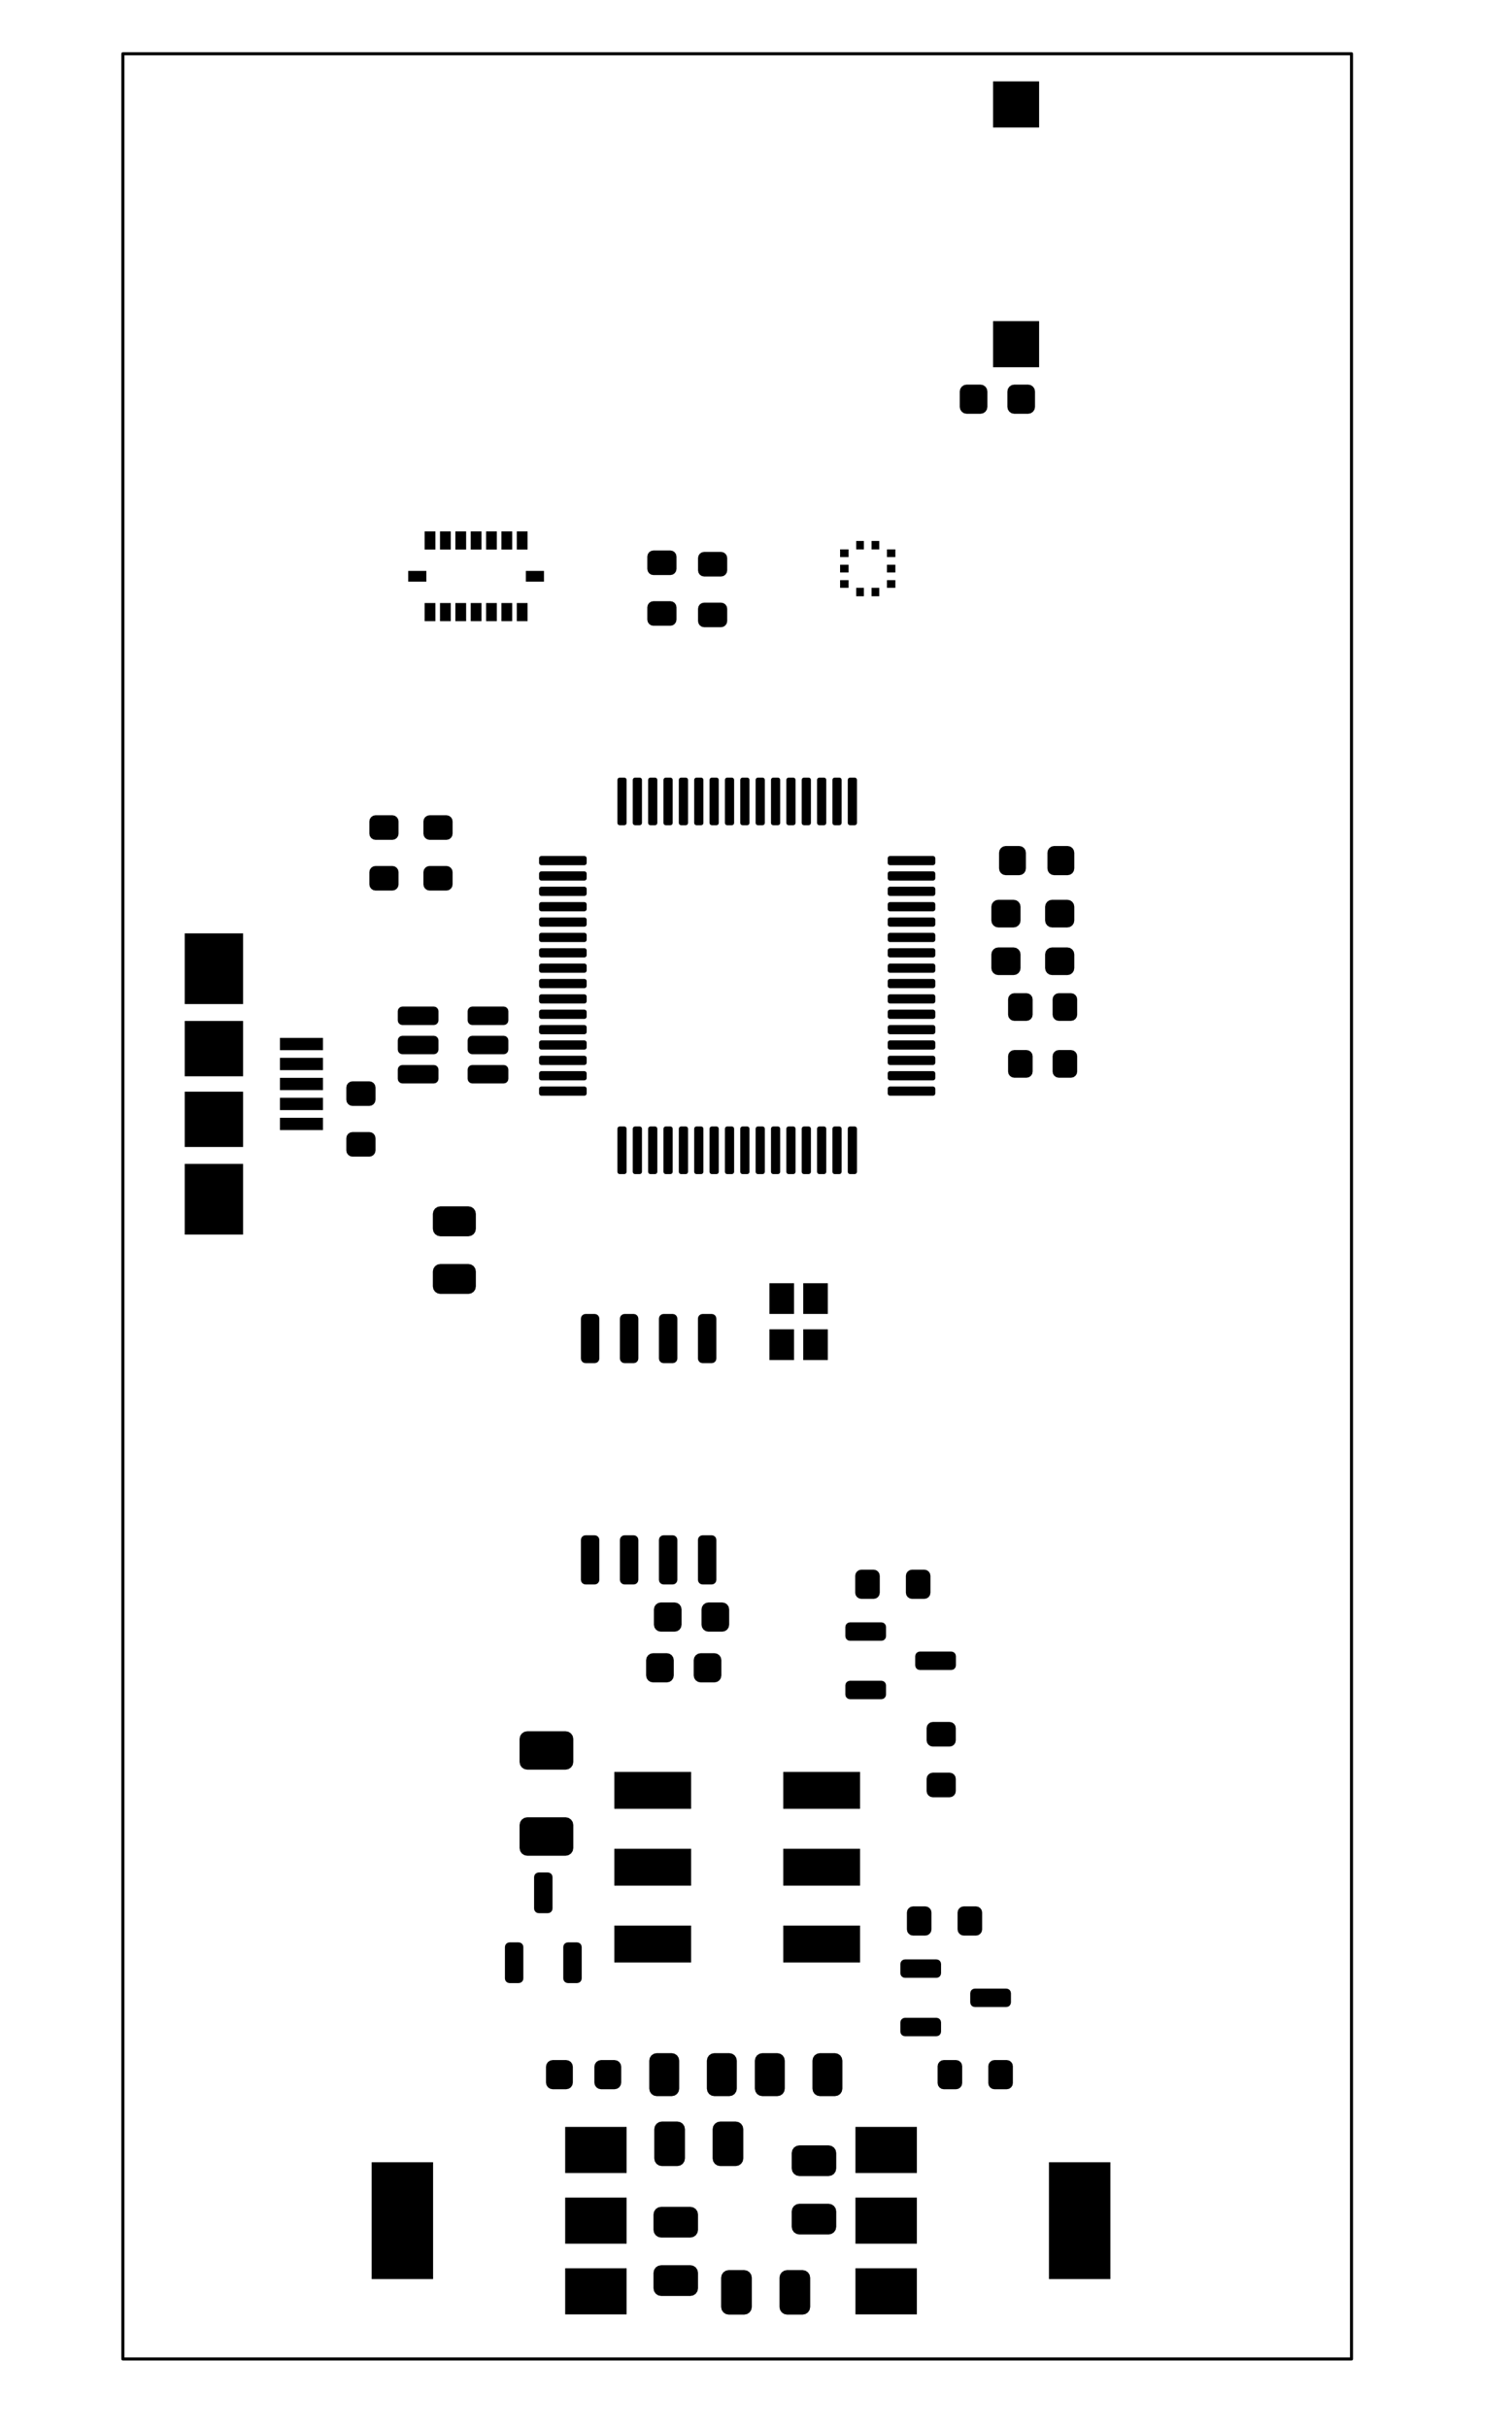 <?xml version="1.0" standalone="no"?>
 <!DOCTYPE svg PUBLIC "-//W3C//DTD SVG 1.1//EN" 
 "http://www.w3.org/Graphics/SVG/1.1/DTD/svg11.dtd"> 
<svg
  xmlns:svg="http://www.w3.org/2000/svg"
  xmlns="http://www.w3.org/2000/svg"
  xmlns:xlink="http://www.w3.org/1999/xlink"
  version="1.1"
  width="49.225mm" height="78.994mm" viewBox="0 0 49.225 78.994">
<title>SVG Image created as lyra r1-F_Paste.svg date 2023/08/15 13:54:29 </title>
  <desc>Image generated by PCBNEW </desc>
<g style="fill:#000000; fill-opacity:1;stroke:#000000; stroke-opacity:1;
stroke-linecap:round; stroke-linejoin:round;"
 transform="translate(0 0) scale(1 1)">
</g>
<g style="fill:#000000; fill-opacity:0.0; 
stroke:#000000; stroke-width:0; stroke-opacity:1; 
stroke-linecap:round; stroke-linejoin:round;">
<g >
</g>
<g style="fill:#000000; fill-opacity:0.0; 
stroke:#000000; stroke-width:0; stroke-opacity:1; 
stroke-linecap:round; stroke-linejoin:round;">
</g>
<g style="fill:#000000; fill-opacity:1; 
stroke:#000000; stroke-width:0; stroke-opacity:1; 
stroke-linecap:round; stroke-linejoin:round;">
<path style="fill:#000000; fill-opacity:1; 
stroke:#000000; stroke-width:0; stroke-opacity:1; 
stroke-linecap:round; stroke-linejoin:round;fill-rule:evenodd;"
d="M 12.775,26.525
12.851,26.54
12.916,26.584
12.96,26.648
12.975,26.725
12.975,27.125
12.96,27.201
12.916,27.266
12.851,27.31
12.775,27.325
12.225,27.325
12.149,27.31
12.084,27.266
12.04,27.201
12.025,27.125
12.025,26.725
12.04,26.648
12.084,26.584
12.149,26.54
12.225,26.525
Z" /> 
<path style="fill:#000000; fill-opacity:1; 
stroke:#000000; stroke-width:0; stroke-opacity:1; 
stroke-linecap:round; stroke-linejoin:round;fill-rule:evenodd;"
d="M 12.775,28.175
12.851,28.19
12.916,28.234
12.96,28.299
12.975,28.375
12.975,28.775
12.96,28.852
12.916,28.916
12.851,28.96
12.775,28.975
12.225,28.975
12.149,28.96
12.084,28.916
12.04,28.852
12.025,28.775
12.025,28.375
12.04,28.299
12.084,28.234
12.149,28.19
12.225,28.175
Z" /> 
</g>
<g >
</g>
<g >
</g>
<g style="fill:#000000; fill-opacity:1; 
stroke:#000000; stroke-width:0; stroke-opacity:1; 
stroke-linecap:round; stroke-linejoin:round;">
<path style="fill:#000000; fill-opacity:1; 
stroke:#000000; stroke-width:0; stroke-opacity:1; 
stroke-linecap:round; stroke-linejoin:round;fill-rule:evenodd;"
d="M 17.775,67.244
17.792,67.16
17.839,67.089
17.91,67.042
17.994,67.025
18.431,67.025
18.515,67.042
18.586,67.089
18.633,67.16
18.65,67.244
18.65,67.756
18.633,67.84
18.586,67.911
18.515,67.958
18.431,67.975
17.994,67.975
17.91,67.958
17.839,67.911
17.792,67.84
17.775,67.756
Z" /> 
<path style="fill:#000000; fill-opacity:1; 
stroke:#000000; stroke-width:0; stroke-opacity:1; 
stroke-linecap:round; stroke-linejoin:round;fill-rule:evenodd;"
d="M 19.35,67.244
19.367,67.16
19.414,67.089
19.485,67.042
19.569,67.025
20.006,67.025
20.09,67.042
20.161,67.089
20.208,67.16
20.225,67.244
20.225,67.756
20.208,67.84
20.161,67.911
20.09,67.958
20.006,67.975
19.569,67.975
19.485,67.958
19.414,67.911
19.367,67.84
19.35,67.756
Z" /> 
</g>
<g >
</g>
<g style="fill:#000000; fill-opacity:1; 
stroke:#000000; stroke-width:0; stroke-opacity:1; 
stroke-linecap:round; stroke-linejoin:round;">
<path style="fill:#000000; fill-opacity:1; 
stroke:#000000; stroke-width:0; stroke-opacity:1; 
stroke-linecap:round; stroke-linejoin:round;fill-rule:evenodd;"
d="M 19.062,51.551
19.005,51.54
18.956,51.507
18.923,51.458
18.912,51.401
18.912,50.101
18.923,50.044
18.956,49.995
19.005,49.962
19.062,49.951
19.362,49.951
19.419,49.962
19.468,49.995
19.501,50.044
19.512,50.101
19.512,51.401
19.501,51.458
19.468,51.507
19.419,51.54
19.362,51.551
Z" /> 
<path style="fill:#000000; fill-opacity:1; 
stroke:#000000; stroke-width:0; stroke-opacity:1; 
stroke-linecap:round; stroke-linejoin:round;fill-rule:evenodd;"
d="M 20.332,51.551
20.275,51.54
20.226,51.507
20.193,51.458
20.182,51.401
20.182,50.101
20.193,50.044
20.226,49.995
20.275,49.962
20.332,49.951
20.632,49.951
20.689,49.962
20.738,49.995
20.771,50.044
20.782,50.101
20.782,51.401
20.771,51.458
20.738,51.507
20.689,51.54
20.632,51.551
Z" /> 
<path style="fill:#000000; fill-opacity:1; 
stroke:#000000; stroke-width:0; stroke-opacity:1; 
stroke-linecap:round; stroke-linejoin:round;fill-rule:evenodd;"
d="M 21.602,51.551
21.545,51.54
21.496,51.507
21.463,51.458
21.452,51.401
21.452,50.101
21.463,50.044
21.496,49.995
21.545,49.962
21.602,49.951
21.902,49.951
21.959,49.962
22.008,49.995
22.041,50.044
22.052,50.101
22.052,51.401
22.041,51.458
22.008,51.507
21.959,51.54
21.902,51.551
Z" /> 
<path style="fill:#000000; fill-opacity:1; 
stroke:#000000; stroke-width:0; stroke-opacity:1; 
stroke-linecap:round; stroke-linejoin:round;fill-rule:evenodd;"
d="M 22.872,51.551
22.815,51.54
22.766,51.507
22.733,51.458
22.722,51.401
22.722,50.101
22.733,50.044
22.766,49.995
22.815,49.962
22.872,49.951
23.172,49.951
23.229,49.962
23.278,49.995
23.311,50.044
23.322,50.101
23.322,51.401
23.311,51.458
23.278,51.507
23.229,51.54
23.172,51.551
Z" /> 
<path style="fill:#000000; fill-opacity:1; 
stroke:#000000; stroke-width:0; stroke-opacity:1; 
stroke-linecap:round; stroke-linejoin:round;fill-rule:evenodd;"
d="M 22.872,44.351
22.815,44.34
22.766,44.307
22.733,44.258
22.722,44.201
22.722,42.901
22.733,42.844
22.766,42.795
22.815,42.762
22.872,42.751
23.172,42.751
23.229,42.762
23.278,42.795
23.311,42.844
23.322,42.901
23.322,44.201
23.311,44.258
23.278,44.307
23.229,44.34
23.172,44.351
Z" /> 
<path style="fill:#000000; fill-opacity:1; 
stroke:#000000; stroke-width:0; stroke-opacity:1; 
stroke-linecap:round; stroke-linejoin:round;fill-rule:evenodd;"
d="M 21.602,44.351
21.545,44.34
21.496,44.307
21.463,44.258
21.452,44.201
21.452,42.901
21.463,42.844
21.496,42.795
21.545,42.762
21.602,42.751
21.902,42.751
21.959,42.762
22.008,42.795
22.041,42.844
22.052,42.901
22.052,44.201
22.041,44.258
22.008,44.307
21.959,44.34
21.902,44.351
Z" /> 
<path style="fill:#000000; fill-opacity:1; 
stroke:#000000; stroke-width:0; stroke-opacity:1; 
stroke-linecap:round; stroke-linejoin:round;fill-rule:evenodd;"
d="M 20.332,44.351
20.275,44.34
20.226,44.307
20.193,44.258
20.182,44.201
20.182,42.901
20.193,42.844
20.226,42.795
20.275,42.762
20.332,42.751
20.632,42.751
20.689,42.762
20.738,42.795
20.771,42.844
20.782,42.901
20.782,44.201
20.771,44.258
20.738,44.307
20.689,44.34
20.632,44.351
Z" /> 
<path style="fill:#000000; fill-opacity:1; 
stroke:#000000; stroke-width:0; stroke-opacity:1; 
stroke-linecap:round; stroke-linejoin:round;fill-rule:evenodd;"
d="M 19.062,44.351
19.005,44.34
18.956,44.307
18.923,44.258
18.912,44.201
18.912,42.901
18.923,42.844
18.956,42.795
19.005,42.762
19.062,42.751
19.362,42.751
19.419,42.762
19.468,42.795
19.501,42.844
19.512,42.901
19.512,44.201
19.501,44.258
19.468,44.307
19.419,44.34
19.362,44.351
Z" /> 
</g>
<g >
</g>
<g >
</g>
<g style="fill:#000000; fill-opacity:1; 
stroke:#000000; stroke-width:0; stroke-opacity:1; 
stroke-linecap:round; stroke-linejoin:round;">
<path style="fill:#000000; fill-opacity:1; 
stroke:#000000; stroke-width:0; stroke-opacity:1; 
stroke-linecap:round; stroke-linejoin:round;fill-rule:evenodd;"
d="M 30.367,58.475
30.291,58.46
30.226,58.416
30.182,58.352
30.167,58.275
30.167,57.875
30.182,57.798
30.226,57.734
30.291,57.69
30.367,57.675
30.917,57.675
30.994,57.69
31.058,57.734
31.102,57.798
31.117,57.875
31.117,58.275
31.102,58.352
31.058,58.416
30.994,58.46
30.917,58.475
Z" /> 
<path style="fill:#000000; fill-opacity:1; 
stroke:#000000; stroke-width:0; stroke-opacity:1; 
stroke-linecap:round; stroke-linejoin:round;fill-rule:evenodd;"
d="M 30.367,56.825
30.291,56.81
30.226,56.766
30.182,56.702
30.167,56.625
30.167,56.225
30.182,56.148
30.226,56.084
30.291,56.04
30.367,56.025
30.917,56.025
30.994,56.04
31.058,56.084
31.102,56.148
31.117,56.225
31.117,56.625
31.102,56.702
31.058,56.766
30.994,56.81
30.917,56.825
Z" /> 
</g>
<g >
</g>
<g >
</g>
<g style="fill:#000000; fill-opacity:1; 
stroke:#000000; stroke-width:0; stroke-opacity:1; 
stroke-linecap:round; stroke-linejoin:round;">
<path style="fill:#000000; fill-opacity:1; 
stroke:#000000; stroke-width:0; stroke-opacity:1; 
stroke-linecap:round; stroke-linejoin:round;fill-rule:evenodd;"
d="M 29.312,63.9
29.324,63.843
29.356,63.794
29.405,63.761
29.462,63.75
30.488,63.75
30.545,63.761
30.594,63.794
30.626,63.843
30.637,63.9
30.637,64.2
30.626,64.257
30.594,64.306
30.545,64.339
30.488,64.35
29.462,64.35
29.405,64.339
29.356,64.306
29.324,64.257
29.312,64.2
Z" /> 
<path style="fill:#000000; fill-opacity:1; 
stroke:#000000; stroke-width:0; stroke-opacity:1; 
stroke-linecap:round; stroke-linejoin:round;fill-rule:evenodd;"
d="M 29.312,65.8
29.324,65.743
29.356,65.694
29.405,65.661
29.462,65.65
30.488,65.65
30.545,65.661
30.594,65.694
30.626,65.743
30.637,65.8
30.637,66.1
30.626,66.157
30.594,66.206
30.545,66.239
30.488,66.25
29.462,66.25
29.405,66.239
29.356,66.206
29.324,66.157
29.312,66.1
Z" /> 
<path style="fill:#000000; fill-opacity:1; 
stroke:#000000; stroke-width:0; stroke-opacity:1; 
stroke-linecap:round; stroke-linejoin:round;fill-rule:evenodd;"
d="M 31.587,64.85
31.599,64.793
31.631,64.744
31.68,64.711
31.738,64.7
32.763,64.7
32.82,64.711
32.869,64.744
32.901,64.793
32.913,64.85
32.913,65.15
32.901,65.207
32.869,65.256
32.82,65.289
32.763,65.3
31.738,65.3
31.68,65.289
31.631,65.256
31.599,65.207
31.587,65.15
Z" /> 
</g>
<g >
</g>
<g >
</g>
<g >
</g>
<g style="fill:#000000; fill-opacity:1; 
stroke:#000000; stroke-width:0; stroke-opacity:1; 
stroke-linecap:round; stroke-linejoin:round;">
<path style="fill:#000000; fill-opacity:1; 
stroke:#000000; stroke-width:0; stroke-opacity:1; 
stroke-linecap:round; stroke-linejoin:round;fill-rule:evenodd;"
d="M 26.025,72.7
25.929,72.681
25.848,72.627
25.794,72.546
25.775,72.45
25.775,71.95
25.794,71.854
25.848,71.773
25.929,71.719
26.025,71.7
26.975,71.7
27.071,71.719
27.152,71.773
27.206,71.854
27.225,71.95
27.225,72.45
27.206,72.546
27.152,72.627
27.071,72.681
26.975,72.7
Z" /> 
<path style="fill:#000000; fill-opacity:1; 
stroke:#000000; stroke-width:0; stroke-opacity:1; 
stroke-linecap:round; stroke-linejoin:round;fill-rule:evenodd;"
d="M 26.025,70.8
25.929,70.781
25.848,70.727
25.794,70.646
25.775,70.55
25.775,70.05
25.794,69.954
25.848,69.873
25.929,69.819
26.025,69.8
26.975,69.8
27.071,69.819
27.152,69.873
27.206,69.954
27.225,70.05
27.225,70.55
27.206,70.646
27.152,70.727
27.071,70.781
26.975,70.8
Z" /> 
</g>
<g >
</g>
<g style="fill:#000000; fill-opacity:1; 
stroke:#000000; stroke-width:0; stroke-opacity:1; 
stroke-linecap:round; stroke-linejoin:round;">
<path style="fill:#000000; fill-opacity:1; 
stroke:#000000; stroke-width:0; stroke-opacity:1; 
stroke-linecap:round; stroke-linejoin:round;fill-rule:evenodd;"
d="M 30.45,35.575
30.444,35.604
30.428,35.628
30.404,35.644
30.375,35.65
28.975,35.65
28.946,35.644
28.922,35.628
28.906,35.604
28.9,35.575
28.9,35.425
28.906,35.396
28.922,35.372
28.946,35.356
28.975,35.35
30.375,35.35
30.404,35.356
30.428,35.372
30.444,35.396
30.45,35.425
Z" /> 
<path style="fill:#000000; fill-opacity:1; 
stroke:#000000; stroke-width:0; stroke-opacity:1; 
stroke-linecap:round; stroke-linejoin:round;fill-rule:evenodd;"
d="M 30.45,35.075
30.444,35.104
30.428,35.128
30.404,35.144
30.375,35.15
28.975,35.15
28.946,35.144
28.922,35.128
28.906,35.104
28.9,35.075
28.9,34.925
28.906,34.896
28.922,34.872
28.946,34.856
28.975,34.85
30.375,34.85
30.404,34.856
30.428,34.872
30.444,34.896
30.45,34.925
Z" /> 
<path style="fill:#000000; fill-opacity:1; 
stroke:#000000; stroke-width:0; stroke-opacity:1; 
stroke-linecap:round; stroke-linejoin:round;fill-rule:evenodd;"
d="M 30.45,34.575
30.444,34.604
30.428,34.628
30.404,34.644
30.375,34.65
28.975,34.65
28.946,34.644
28.922,34.628
28.906,34.604
28.9,34.575
28.9,34.425
28.906,34.396
28.922,34.372
28.946,34.356
28.975,34.35
30.375,34.35
30.404,34.356
30.428,34.372
30.444,34.396
30.45,34.425
Z" /> 
<path style="fill:#000000; fill-opacity:1; 
stroke:#000000; stroke-width:0; stroke-opacity:1; 
stroke-linecap:round; stroke-linejoin:round;fill-rule:evenodd;"
d="M 30.45,34.075
30.444,34.104
30.428,34.128
30.404,34.144
30.375,34.15
28.975,34.15
28.946,34.144
28.922,34.128
28.906,34.104
28.9,34.075
28.9,33.925
28.906,33.896
28.922,33.872
28.946,33.856
28.975,33.85
30.375,33.85
30.404,33.856
30.428,33.872
30.444,33.896
30.45,33.925
Z" /> 
<path style="fill:#000000; fill-opacity:1; 
stroke:#000000; stroke-width:0; stroke-opacity:1; 
stroke-linecap:round; stroke-linejoin:round;fill-rule:evenodd;"
d="M 30.45,33.575
30.444,33.604
30.428,33.628
30.404,33.644
30.375,33.65
28.975,33.65
28.946,33.644
28.922,33.628
28.906,33.604
28.9,33.575
28.9,33.425
28.906,33.396
28.922,33.372
28.946,33.356
28.975,33.35
30.375,33.35
30.404,33.356
30.428,33.372
30.444,33.396
30.45,33.425
Z" /> 
<path style="fill:#000000; fill-opacity:1; 
stroke:#000000; stroke-width:0; stroke-opacity:1; 
stroke-linecap:round; stroke-linejoin:round;fill-rule:evenodd;"
d="M 30.45,33.075
30.444,33.104
30.428,33.128
30.404,33.144
30.375,33.15
28.975,33.15
28.946,33.144
28.922,33.128
28.906,33.104
28.9,33.075
28.9,32.925
28.906,32.896
28.922,32.872
28.946,32.856
28.975,32.85
30.375,32.85
30.404,32.856
30.428,32.872
30.444,32.896
30.45,32.925
Z" /> 
<path style="fill:#000000; fill-opacity:1; 
stroke:#000000; stroke-width:0; stroke-opacity:1; 
stroke-linecap:round; stroke-linejoin:round;fill-rule:evenodd;"
d="M 30.45,32.575
30.444,32.604
30.428,32.628
30.404,32.644
30.375,32.65
28.975,32.65
28.946,32.644
28.922,32.628
28.906,32.604
28.9,32.575
28.9,32.425
28.906,32.396
28.922,32.372
28.946,32.356
28.975,32.35
30.375,32.35
30.404,32.356
30.428,32.372
30.444,32.396
30.45,32.425
Z" /> 
<path style="fill:#000000; fill-opacity:1; 
stroke:#000000; stroke-width:0; stroke-opacity:1; 
stroke-linecap:round; stroke-linejoin:round;fill-rule:evenodd;"
d="M 30.45,32.075
30.444,32.104
30.428,32.128
30.404,32.144
30.375,32.15
28.975,32.15
28.946,32.144
28.922,32.128
28.906,32.104
28.9,32.075
28.9,31.925
28.906,31.896
28.922,31.872
28.946,31.856
28.975,31.85
30.375,31.85
30.404,31.856
30.428,31.872
30.444,31.896
30.45,31.925
Z" /> 
<path style="fill:#000000; fill-opacity:1; 
stroke:#000000; stroke-width:0; stroke-opacity:1; 
stroke-linecap:round; stroke-linejoin:round;fill-rule:evenodd;"
d="M 30.45,31.575
30.444,31.604
30.428,31.628
30.404,31.644
30.375,31.65
28.975,31.65
28.946,31.644
28.922,31.628
28.906,31.604
28.9,31.575
28.9,31.425
28.906,31.396
28.922,31.372
28.946,31.356
28.975,31.35
30.375,31.35
30.404,31.356
30.428,31.372
30.444,31.396
30.45,31.425
Z" /> 
<path style="fill:#000000; fill-opacity:1; 
stroke:#000000; stroke-width:0; stroke-opacity:1; 
stroke-linecap:round; stroke-linejoin:round;fill-rule:evenodd;"
d="M 30.45,31.075
30.444,31.104
30.428,31.128
30.404,31.144
30.375,31.15
28.975,31.15
28.946,31.144
28.922,31.128
28.906,31.104
28.9,31.075
28.9,30.925
28.906,30.896
28.922,30.872
28.946,30.856
28.975,30.85
30.375,30.85
30.404,30.856
30.428,30.872
30.444,30.896
30.45,30.925
Z" /> 
<path style="fill:#000000; fill-opacity:1; 
stroke:#000000; stroke-width:0; stroke-opacity:1; 
stroke-linecap:round; stroke-linejoin:round;fill-rule:evenodd;"
d="M 30.45,30.575
30.444,30.604
30.428,30.628
30.404,30.644
30.375,30.65
28.975,30.65
28.946,30.644
28.922,30.628
28.906,30.604
28.9,30.575
28.9,30.425
28.906,30.396
28.922,30.372
28.946,30.356
28.975,30.35
30.375,30.35
30.404,30.356
30.428,30.372
30.444,30.396
30.45,30.425
Z" /> 
<path style="fill:#000000; fill-opacity:1; 
stroke:#000000; stroke-width:0; stroke-opacity:1; 
stroke-linecap:round; stroke-linejoin:round;fill-rule:evenodd;"
d="M 30.45,30.075
30.444,30.104
30.428,30.128
30.404,30.144
30.375,30.15
28.975,30.15
28.946,30.144
28.922,30.128
28.906,30.104
28.9,30.075
28.9,29.925
28.906,29.896
28.922,29.872
28.946,29.856
28.975,29.85
30.375,29.85
30.404,29.856
30.428,29.872
30.444,29.896
30.45,29.925
Z" /> 
<path style="fill:#000000; fill-opacity:1; 
stroke:#000000; stroke-width:0; stroke-opacity:1; 
stroke-linecap:round; stroke-linejoin:round;fill-rule:evenodd;"
d="M 30.45,29.575
30.444,29.604
30.428,29.628
30.404,29.644
30.375,29.65
28.975,29.65
28.946,29.644
28.922,29.628
28.906,29.604
28.9,29.575
28.9,29.425
28.906,29.396
28.922,29.372
28.946,29.356
28.975,29.35
30.375,29.35
30.404,29.356
30.428,29.372
30.444,29.396
30.45,29.425
Z" /> 
<path style="fill:#000000; fill-opacity:1; 
stroke:#000000; stroke-width:0; stroke-opacity:1; 
stroke-linecap:round; stroke-linejoin:round;fill-rule:evenodd;"
d="M 30.45,29.075
30.444,29.104
30.428,29.128
30.404,29.144
30.375,29.15
28.975,29.15
28.946,29.144
28.922,29.128
28.906,29.104
28.9,29.075
28.9,28.925
28.906,28.896
28.922,28.872
28.946,28.856
28.975,28.85
30.375,28.85
30.404,28.856
30.428,28.872
30.444,28.896
30.45,28.925
Z" /> 
<path style="fill:#000000; fill-opacity:1; 
stroke:#000000; stroke-width:0; stroke-opacity:1; 
stroke-linecap:round; stroke-linejoin:round;fill-rule:evenodd;"
d="M 30.45,28.575
30.444,28.604
30.428,28.628
30.404,28.644
30.375,28.65
28.975,28.65
28.946,28.644
28.922,28.628
28.906,28.604
28.9,28.575
28.9,28.425
28.906,28.396
28.922,28.372
28.946,28.356
28.975,28.35
30.375,28.35
30.404,28.356
30.428,28.372
30.444,28.396
30.45,28.425
Z" /> 
<path style="fill:#000000; fill-opacity:1; 
stroke:#000000; stroke-width:0; stroke-opacity:1; 
stroke-linecap:round; stroke-linejoin:round;fill-rule:evenodd;"
d="M 30.45,28.075
30.444,28.104
30.428,28.128
30.404,28.144
30.375,28.15
28.975,28.15
28.946,28.144
28.922,28.128
28.906,28.104
28.9,28.075
28.9,27.925
28.906,27.896
28.922,27.872
28.946,27.856
28.975,27.85
30.375,27.85
30.404,27.856
30.428,27.872
30.444,27.896
30.45,27.925
Z" /> 
<path style="fill:#000000; fill-opacity:1; 
stroke:#000000; stroke-width:0; stroke-opacity:1; 
stroke-linecap:round; stroke-linejoin:round;fill-rule:evenodd;"
d="M 27.9,26.775
27.894,26.804
27.878,26.828
27.854,26.844
27.825,26.85
27.675,26.85
27.646,26.844
27.622,26.828
27.606,26.804
27.6,26.775
27.6,25.375
27.606,25.346
27.622,25.322
27.646,25.306
27.675,25.3
27.825,25.3
27.854,25.306
27.878,25.322
27.894,25.346
27.9,25.375
Z" /> 
<path style="fill:#000000; fill-opacity:1; 
stroke:#000000; stroke-width:0; stroke-opacity:1; 
stroke-linecap:round; stroke-linejoin:round;fill-rule:evenodd;"
d="M 27.4,26.775
27.394,26.804
27.378,26.828
27.354,26.844
27.325,26.85
27.175,26.85
27.146,26.844
27.122,26.828
27.106,26.804
27.1,26.775
27.1,25.375
27.106,25.346
27.122,25.322
27.146,25.306
27.175,25.3
27.325,25.3
27.354,25.306
27.378,25.322
27.394,25.346
27.4,25.375
Z" /> 
<path style="fill:#000000; fill-opacity:1; 
stroke:#000000; stroke-width:0; stroke-opacity:1; 
stroke-linecap:round; stroke-linejoin:round;fill-rule:evenodd;"
d="M 26.9,26.775
26.894,26.804
26.878,26.828
26.854,26.844
26.825,26.85
26.675,26.85
26.646,26.844
26.622,26.828
26.606,26.804
26.6,26.775
26.6,25.375
26.606,25.346
26.622,25.322
26.646,25.306
26.675,25.3
26.825,25.3
26.854,25.306
26.878,25.322
26.894,25.346
26.9,25.375
Z" /> 
<path style="fill:#000000; fill-opacity:1; 
stroke:#000000; stroke-width:0; stroke-opacity:1; 
stroke-linecap:round; stroke-linejoin:round;fill-rule:evenodd;"
d="M 26.4,26.775
26.394,26.804
26.378,26.828
26.354,26.844
26.325,26.85
26.175,26.85
26.146,26.844
26.122,26.828
26.106,26.804
26.1,26.775
26.1,25.375
26.106,25.346
26.122,25.322
26.146,25.306
26.175,25.3
26.325,25.3
26.354,25.306
26.378,25.322
26.394,25.346
26.4,25.375
Z" /> 
<path style="fill:#000000; fill-opacity:1; 
stroke:#000000; stroke-width:0; stroke-opacity:1; 
stroke-linecap:round; stroke-linejoin:round;fill-rule:evenodd;"
d="M 25.9,26.775
25.894,26.804
25.878,26.828
25.854,26.844
25.825,26.85
25.675,26.85
25.646,26.844
25.622,26.828
25.606,26.804
25.6,26.775
25.6,25.375
25.606,25.346
25.622,25.322
25.646,25.306
25.675,25.3
25.825,25.3
25.854,25.306
25.878,25.322
25.894,25.346
25.9,25.375
Z" /> 
<path style="fill:#000000; fill-opacity:1; 
stroke:#000000; stroke-width:0; stroke-opacity:1; 
stroke-linecap:round; stroke-linejoin:round;fill-rule:evenodd;"
d="M 25.4,26.775
25.394,26.804
25.378,26.828
25.354,26.844
25.325,26.85
25.175,26.85
25.146,26.844
25.122,26.828
25.106,26.804
25.1,26.775
25.1,25.375
25.106,25.346
25.122,25.322
25.146,25.306
25.175,25.3
25.325,25.3
25.354,25.306
25.378,25.322
25.394,25.346
25.4,25.375
Z" /> 
<path style="fill:#000000; fill-opacity:1; 
stroke:#000000; stroke-width:0; stroke-opacity:1; 
stroke-linecap:round; stroke-linejoin:round;fill-rule:evenodd;"
d="M 24.9,26.775
24.894,26.804
24.878,26.828
24.854,26.844
24.825,26.85
24.675,26.85
24.646,26.844
24.622,26.828
24.606,26.804
24.6,26.775
24.6,25.375
24.606,25.346
24.622,25.322
24.646,25.306
24.675,25.3
24.825,25.3
24.854,25.306
24.878,25.322
24.894,25.346
24.9,25.375
Z" /> 
<path style="fill:#000000; fill-opacity:1; 
stroke:#000000; stroke-width:0; stroke-opacity:1; 
stroke-linecap:round; stroke-linejoin:round;fill-rule:evenodd;"
d="M 24.4,26.775
24.394,26.804
24.378,26.828
24.354,26.844
24.325,26.85
24.175,26.85
24.146,26.844
24.122,26.828
24.106,26.804
24.1,26.775
24.1,25.375
24.106,25.346
24.122,25.322
24.146,25.306
24.175,25.3
24.325,25.3
24.354,25.306
24.378,25.322
24.394,25.346
24.4,25.375
Z" /> 
<path style="fill:#000000; fill-opacity:1; 
stroke:#000000; stroke-width:0; stroke-opacity:1; 
stroke-linecap:round; stroke-linejoin:round;fill-rule:evenodd;"
d="M 23.9,26.775
23.894,26.804
23.878,26.828
23.854,26.844
23.825,26.85
23.675,26.85
23.646,26.844
23.622,26.828
23.606,26.804
23.6,26.775
23.6,25.375
23.606,25.346
23.622,25.322
23.646,25.306
23.675,25.3
23.825,25.3
23.854,25.306
23.878,25.322
23.894,25.346
23.9,25.375
Z" /> 
<path style="fill:#000000; fill-opacity:1; 
stroke:#000000; stroke-width:0; stroke-opacity:1; 
stroke-linecap:round; stroke-linejoin:round;fill-rule:evenodd;"
d="M 23.4,26.775
23.394,26.804
23.378,26.828
23.354,26.844
23.325,26.85
23.175,26.85
23.146,26.844
23.122,26.828
23.106,26.804
23.1,26.775
23.1,25.375
23.106,25.346
23.122,25.322
23.146,25.306
23.175,25.3
23.325,25.3
23.354,25.306
23.378,25.322
23.394,25.346
23.4,25.375
Z" /> 
<path style="fill:#000000; fill-opacity:1; 
stroke:#000000; stroke-width:0; stroke-opacity:1; 
stroke-linecap:round; stroke-linejoin:round;fill-rule:evenodd;"
d="M 22.9,26.775
22.894,26.804
22.878,26.828
22.854,26.844
22.825,26.85
22.675,26.85
22.646,26.844
22.622,26.828
22.606,26.804
22.6,26.775
22.6,25.375
22.606,25.346
22.622,25.322
22.646,25.306
22.675,25.3
22.825,25.3
22.854,25.306
22.878,25.322
22.894,25.346
22.9,25.375
Z" /> 
<path style="fill:#000000; fill-opacity:1; 
stroke:#000000; stroke-width:0; stroke-opacity:1; 
stroke-linecap:round; stroke-linejoin:round;fill-rule:evenodd;"
d="M 22.4,26.775
22.394,26.804
22.378,26.828
22.354,26.844
22.325,26.85
22.175,26.85
22.146,26.844
22.122,26.828
22.106,26.804
22.1,26.775
22.1,25.375
22.106,25.346
22.122,25.322
22.146,25.306
22.175,25.3
22.325,25.3
22.354,25.306
22.378,25.322
22.394,25.346
22.4,25.375
Z" /> 
<path style="fill:#000000; fill-opacity:1; 
stroke:#000000; stroke-width:0; stroke-opacity:1; 
stroke-linecap:round; stroke-linejoin:round;fill-rule:evenodd;"
d="M 21.9,26.775
21.894,26.804
21.878,26.828
21.854,26.844
21.825,26.85
21.675,26.85
21.646,26.844
21.622,26.828
21.606,26.804
21.6,26.775
21.6,25.375
21.606,25.346
21.622,25.322
21.646,25.306
21.675,25.3
21.825,25.3
21.854,25.306
21.878,25.322
21.894,25.346
21.9,25.375
Z" /> 
<path style="fill:#000000; fill-opacity:1; 
stroke:#000000; stroke-width:0; stroke-opacity:1; 
stroke-linecap:round; stroke-linejoin:round;fill-rule:evenodd;"
d="M 21.4,26.775
21.394,26.804
21.378,26.828
21.354,26.844
21.325,26.85
21.175,26.85
21.146,26.844
21.122,26.828
21.106,26.804
21.1,26.775
21.1,25.375
21.106,25.346
21.122,25.322
21.146,25.306
21.175,25.3
21.325,25.3
21.354,25.306
21.378,25.322
21.394,25.346
21.4,25.375
Z" /> 
<path style="fill:#000000; fill-opacity:1; 
stroke:#000000; stroke-width:0; stroke-opacity:1; 
stroke-linecap:round; stroke-linejoin:round;fill-rule:evenodd;"
d="M 20.9,26.775
20.894,26.804
20.878,26.828
20.854,26.844
20.825,26.85
20.675,26.85
20.646,26.844
20.622,26.828
20.606,26.804
20.6,26.775
20.6,25.375
20.606,25.346
20.622,25.322
20.646,25.306
20.675,25.3
20.825,25.3
20.854,25.306
20.878,25.322
20.894,25.346
20.9,25.375
Z" /> 
<path style="fill:#000000; fill-opacity:1; 
stroke:#000000; stroke-width:0; stroke-opacity:1; 
stroke-linecap:round; stroke-linejoin:round;fill-rule:evenodd;"
d="M 20.4,26.775
20.394,26.804
20.378,26.828
20.354,26.844
20.325,26.85
20.175,26.85
20.146,26.844
20.122,26.828
20.106,26.804
20.1,26.775
20.1,25.375
20.106,25.346
20.122,25.322
20.146,25.306
20.175,25.3
20.325,25.3
20.354,25.306
20.378,25.322
20.394,25.346
20.4,25.375
Z" /> 
<path style="fill:#000000; fill-opacity:1; 
stroke:#000000; stroke-width:0; stroke-opacity:1; 
stroke-linecap:round; stroke-linejoin:round;fill-rule:evenodd;"
d="M 19.1,28.075
19.094,28.104
19.078,28.128
19.054,28.144
19.025,28.15
17.625,28.15
17.596,28.144
17.572,28.128
17.556,28.104
17.55,28.075
17.55,27.925
17.556,27.896
17.572,27.872
17.596,27.856
17.625,27.85
19.025,27.85
19.054,27.856
19.078,27.872
19.094,27.896
19.1,27.925
Z" /> 
<path style="fill:#000000; fill-opacity:1; 
stroke:#000000; stroke-width:0; stroke-opacity:1; 
stroke-linecap:round; stroke-linejoin:round;fill-rule:evenodd;"
d="M 19.1,28.575
19.094,28.604
19.078,28.628
19.054,28.644
19.025,28.65
17.625,28.65
17.596,28.644
17.572,28.628
17.556,28.604
17.55,28.575
17.55,28.425
17.556,28.396
17.572,28.372
17.596,28.356
17.625,28.35
19.025,28.35
19.054,28.356
19.078,28.372
19.094,28.396
19.1,28.425
Z" /> 
<path style="fill:#000000; fill-opacity:1; 
stroke:#000000; stroke-width:0; stroke-opacity:1; 
stroke-linecap:round; stroke-linejoin:round;fill-rule:evenodd;"
d="M 19.1,29.075
19.094,29.104
19.078,29.128
19.054,29.144
19.025,29.15
17.625,29.15
17.596,29.144
17.572,29.128
17.556,29.104
17.55,29.075
17.55,28.925
17.556,28.896
17.572,28.872
17.596,28.856
17.625,28.85
19.025,28.85
19.054,28.856
19.078,28.872
19.094,28.896
19.1,28.925
Z" /> 
<path style="fill:#000000; fill-opacity:1; 
stroke:#000000; stroke-width:0; stroke-opacity:1; 
stroke-linecap:round; stroke-linejoin:round;fill-rule:evenodd;"
d="M 19.1,29.575
19.094,29.604
19.078,29.628
19.054,29.644
19.025,29.65
17.625,29.65
17.596,29.644
17.572,29.628
17.556,29.604
17.55,29.575
17.55,29.425
17.556,29.396
17.572,29.372
17.596,29.356
17.625,29.35
19.025,29.35
19.054,29.356
19.078,29.372
19.094,29.396
19.1,29.425
Z" /> 
<path style="fill:#000000; fill-opacity:1; 
stroke:#000000; stroke-width:0; stroke-opacity:1; 
stroke-linecap:round; stroke-linejoin:round;fill-rule:evenodd;"
d="M 19.1,30.075
19.094,30.104
19.078,30.128
19.054,30.144
19.025,30.15
17.625,30.15
17.596,30.144
17.572,30.128
17.556,30.104
17.55,30.075
17.55,29.925
17.556,29.896
17.572,29.872
17.596,29.856
17.625,29.85
19.025,29.85
19.054,29.856
19.078,29.872
19.094,29.896
19.1,29.925
Z" /> 
<path style="fill:#000000; fill-opacity:1; 
stroke:#000000; stroke-width:0; stroke-opacity:1; 
stroke-linecap:round; stroke-linejoin:round;fill-rule:evenodd;"
d="M 19.1,30.575
19.094,30.604
19.078,30.628
19.054,30.644
19.025,30.65
17.625,30.65
17.596,30.644
17.572,30.628
17.556,30.604
17.55,30.575
17.55,30.425
17.556,30.396
17.572,30.372
17.596,30.356
17.625,30.35
19.025,30.35
19.054,30.356
19.078,30.372
19.094,30.396
19.1,30.425
Z" /> 
<path style="fill:#000000; fill-opacity:1; 
stroke:#000000; stroke-width:0; stroke-opacity:1; 
stroke-linecap:round; stroke-linejoin:round;fill-rule:evenodd;"
d="M 19.1,31.075
19.094,31.104
19.078,31.128
19.054,31.144
19.025,31.15
17.625,31.15
17.596,31.144
17.572,31.128
17.556,31.104
17.55,31.075
17.55,30.925
17.556,30.896
17.572,30.872
17.596,30.856
17.625,30.85
19.025,30.85
19.054,30.856
19.078,30.872
19.094,30.896
19.1,30.925
Z" /> 
<path style="fill:#000000; fill-opacity:1; 
stroke:#000000; stroke-width:0; stroke-opacity:1; 
stroke-linecap:round; stroke-linejoin:round;fill-rule:evenodd;"
d="M 19.1,31.575
19.094,31.604
19.078,31.628
19.054,31.644
19.025,31.65
17.625,31.65
17.596,31.644
17.572,31.628
17.556,31.604
17.55,31.575
17.55,31.425
17.556,31.396
17.572,31.372
17.596,31.356
17.625,31.35
19.025,31.35
19.054,31.356
19.078,31.372
19.094,31.396
19.1,31.425
Z" /> 
<path style="fill:#000000; fill-opacity:1; 
stroke:#000000; stroke-width:0; stroke-opacity:1; 
stroke-linecap:round; stroke-linejoin:round;fill-rule:evenodd;"
d="M 19.1,32.075
19.094,32.104
19.078,32.128
19.054,32.144
19.025,32.15
17.625,32.15
17.596,32.144
17.572,32.128
17.556,32.104
17.55,32.075
17.55,31.925
17.556,31.896
17.572,31.872
17.596,31.856
17.625,31.85
19.025,31.85
19.054,31.856
19.078,31.872
19.094,31.896
19.1,31.925
Z" /> 
<path style="fill:#000000; fill-opacity:1; 
stroke:#000000; stroke-width:0; stroke-opacity:1; 
stroke-linecap:round; stroke-linejoin:round;fill-rule:evenodd;"
d="M 19.1,32.575
19.094,32.604
19.078,32.628
19.054,32.644
19.025,32.65
17.625,32.65
17.596,32.644
17.572,32.628
17.556,32.604
17.55,32.575
17.55,32.425
17.556,32.396
17.572,32.372
17.596,32.356
17.625,32.35
19.025,32.35
19.054,32.356
19.078,32.372
19.094,32.396
19.1,32.425
Z" /> 
<path style="fill:#000000; fill-opacity:1; 
stroke:#000000; stroke-width:0; stroke-opacity:1; 
stroke-linecap:round; stroke-linejoin:round;fill-rule:evenodd;"
d="M 19.1,33.075
19.094,33.104
19.078,33.128
19.054,33.144
19.025,33.15
17.625,33.15
17.596,33.144
17.572,33.128
17.556,33.104
17.55,33.075
17.55,32.925
17.556,32.896
17.572,32.872
17.596,32.856
17.625,32.85
19.025,32.85
19.054,32.856
19.078,32.872
19.094,32.896
19.1,32.925
Z" /> 
<path style="fill:#000000; fill-opacity:1; 
stroke:#000000; stroke-width:0; stroke-opacity:1; 
stroke-linecap:round; stroke-linejoin:round;fill-rule:evenodd;"
d="M 19.1,33.575
19.094,33.604
19.078,33.628
19.054,33.644
19.025,33.65
17.625,33.65
17.596,33.644
17.572,33.628
17.556,33.604
17.55,33.575
17.55,33.425
17.556,33.396
17.572,33.372
17.596,33.356
17.625,33.35
19.025,33.35
19.054,33.356
19.078,33.372
19.094,33.396
19.1,33.425
Z" /> 
<path style="fill:#000000; fill-opacity:1; 
stroke:#000000; stroke-width:0; stroke-opacity:1; 
stroke-linecap:round; stroke-linejoin:round;fill-rule:evenodd;"
d="M 19.1,34.075
19.094,34.104
19.078,34.128
19.054,34.144
19.025,34.15
17.625,34.15
17.596,34.144
17.572,34.128
17.556,34.104
17.55,34.075
17.55,33.925
17.556,33.896
17.572,33.872
17.596,33.856
17.625,33.85
19.025,33.85
19.054,33.856
19.078,33.872
19.094,33.896
19.1,33.925
Z" /> 
<path style="fill:#000000; fill-opacity:1; 
stroke:#000000; stroke-width:0; stroke-opacity:1; 
stroke-linecap:round; stroke-linejoin:round;fill-rule:evenodd;"
d="M 19.1,34.575
19.094,34.604
19.078,34.628
19.054,34.644
19.025,34.65
17.625,34.65
17.596,34.644
17.572,34.628
17.556,34.604
17.55,34.575
17.55,34.425
17.556,34.396
17.572,34.372
17.596,34.356
17.625,34.35
19.025,34.35
19.054,34.356
19.078,34.372
19.094,34.396
19.1,34.425
Z" /> 
<path style="fill:#000000; fill-opacity:1; 
stroke:#000000; stroke-width:0; stroke-opacity:1; 
stroke-linecap:round; stroke-linejoin:round;fill-rule:evenodd;"
d="M 19.1,35.075
19.094,35.104
19.078,35.128
19.054,35.144
19.025,35.15
17.625,35.15
17.596,35.144
17.572,35.128
17.556,35.104
17.55,35.075
17.55,34.925
17.556,34.896
17.572,34.872
17.596,34.856
17.625,34.85
19.025,34.85
19.054,34.856
19.078,34.872
19.094,34.896
19.1,34.925
Z" /> 
<path style="fill:#000000; fill-opacity:1; 
stroke:#000000; stroke-width:0; stroke-opacity:1; 
stroke-linecap:round; stroke-linejoin:round;fill-rule:evenodd;"
d="M 19.1,35.575
19.094,35.604
19.078,35.628
19.054,35.644
19.025,35.65
17.625,35.65
17.596,35.644
17.572,35.628
17.556,35.604
17.55,35.575
17.55,35.425
17.556,35.396
17.572,35.372
17.596,35.356
17.625,35.35
19.025,35.35
19.054,35.356
19.078,35.372
19.094,35.396
19.1,35.425
Z" /> 
<path style="fill:#000000; fill-opacity:1; 
stroke:#000000; stroke-width:0; stroke-opacity:1; 
stroke-linecap:round; stroke-linejoin:round;fill-rule:evenodd;"
d="M 20.4,38.125
20.394,38.154
20.378,38.178
20.354,38.194
20.325,38.2
20.175,38.2
20.146,38.194
20.122,38.178
20.106,38.154
20.1,38.125
20.1,36.725
20.106,36.696
20.122,36.672
20.146,36.656
20.175,36.65
20.325,36.65
20.354,36.656
20.378,36.672
20.394,36.696
20.4,36.725
Z" /> 
<path style="fill:#000000; fill-opacity:1; 
stroke:#000000; stroke-width:0; stroke-opacity:1; 
stroke-linecap:round; stroke-linejoin:round;fill-rule:evenodd;"
d="M 20.9,38.125
20.894,38.154
20.878,38.178
20.854,38.194
20.825,38.2
20.675,38.2
20.646,38.194
20.622,38.178
20.606,38.154
20.6,38.125
20.6,36.725
20.606,36.696
20.622,36.672
20.646,36.656
20.675,36.65
20.825,36.65
20.854,36.656
20.878,36.672
20.894,36.696
20.9,36.725
Z" /> 
<path style="fill:#000000; fill-opacity:1; 
stroke:#000000; stroke-width:0; stroke-opacity:1; 
stroke-linecap:round; stroke-linejoin:round;fill-rule:evenodd;"
d="M 21.4,38.125
21.394,38.154
21.378,38.178
21.354,38.194
21.325,38.2
21.175,38.2
21.146,38.194
21.122,38.178
21.106,38.154
21.1,38.125
21.1,36.725
21.106,36.696
21.122,36.672
21.146,36.656
21.175,36.65
21.325,36.65
21.354,36.656
21.378,36.672
21.394,36.696
21.4,36.725
Z" /> 
<path style="fill:#000000; fill-opacity:1; 
stroke:#000000; stroke-width:0; stroke-opacity:1; 
stroke-linecap:round; stroke-linejoin:round;fill-rule:evenodd;"
d="M 21.9,38.125
21.894,38.154
21.878,38.178
21.854,38.194
21.825,38.2
21.675,38.2
21.646,38.194
21.622,38.178
21.606,38.154
21.6,38.125
21.6,36.725
21.606,36.696
21.622,36.672
21.646,36.656
21.675,36.65
21.825,36.65
21.854,36.656
21.878,36.672
21.894,36.696
21.9,36.725
Z" /> 
<path style="fill:#000000; fill-opacity:1; 
stroke:#000000; stroke-width:0; stroke-opacity:1; 
stroke-linecap:round; stroke-linejoin:round;fill-rule:evenodd;"
d="M 22.4,38.125
22.394,38.154
22.378,38.178
22.354,38.194
22.325,38.2
22.175,38.2
22.146,38.194
22.122,38.178
22.106,38.154
22.1,38.125
22.1,36.725
22.106,36.696
22.122,36.672
22.146,36.656
22.175,36.65
22.325,36.65
22.354,36.656
22.378,36.672
22.394,36.696
22.4,36.725
Z" /> 
<path style="fill:#000000; fill-opacity:1; 
stroke:#000000; stroke-width:0; stroke-opacity:1; 
stroke-linecap:round; stroke-linejoin:round;fill-rule:evenodd;"
d="M 22.9,38.125
22.894,38.154
22.878,38.178
22.854,38.194
22.825,38.2
22.675,38.2
22.646,38.194
22.622,38.178
22.606,38.154
22.6,38.125
22.6,36.725
22.606,36.696
22.622,36.672
22.646,36.656
22.675,36.65
22.825,36.65
22.854,36.656
22.878,36.672
22.894,36.696
22.9,36.725
Z" /> 
<path style="fill:#000000; fill-opacity:1; 
stroke:#000000; stroke-width:0; stroke-opacity:1; 
stroke-linecap:round; stroke-linejoin:round;fill-rule:evenodd;"
d="M 23.4,38.125
23.394,38.154
23.378,38.178
23.354,38.194
23.325,38.2
23.175,38.2
23.146,38.194
23.122,38.178
23.106,38.154
23.1,38.125
23.1,36.725
23.106,36.696
23.122,36.672
23.146,36.656
23.175,36.65
23.325,36.65
23.354,36.656
23.378,36.672
23.394,36.696
23.4,36.725
Z" /> 
<path style="fill:#000000; fill-opacity:1; 
stroke:#000000; stroke-width:0; stroke-opacity:1; 
stroke-linecap:round; stroke-linejoin:round;fill-rule:evenodd;"
d="M 23.9,38.125
23.894,38.154
23.878,38.178
23.854,38.194
23.825,38.2
23.675,38.2
23.646,38.194
23.622,38.178
23.606,38.154
23.6,38.125
23.6,36.725
23.606,36.696
23.622,36.672
23.646,36.656
23.675,36.65
23.825,36.65
23.854,36.656
23.878,36.672
23.894,36.696
23.9,36.725
Z" /> 
<path style="fill:#000000; fill-opacity:1; 
stroke:#000000; stroke-width:0; stroke-opacity:1; 
stroke-linecap:round; stroke-linejoin:round;fill-rule:evenodd;"
d="M 24.4,38.125
24.394,38.154
24.378,38.178
24.354,38.194
24.325,38.2
24.175,38.2
24.146,38.194
24.122,38.178
24.106,38.154
24.1,38.125
24.1,36.725
24.106,36.696
24.122,36.672
24.146,36.656
24.175,36.65
24.325,36.65
24.354,36.656
24.378,36.672
24.394,36.696
24.4,36.725
Z" /> 
<path style="fill:#000000; fill-opacity:1; 
stroke:#000000; stroke-width:0; stroke-opacity:1; 
stroke-linecap:round; stroke-linejoin:round;fill-rule:evenodd;"
d="M 24.9,38.125
24.894,38.154
24.878,38.178
24.854,38.194
24.825,38.2
24.675,38.2
24.646,38.194
24.622,38.178
24.606,38.154
24.6,38.125
24.6,36.725
24.606,36.696
24.622,36.672
24.646,36.656
24.675,36.65
24.825,36.65
24.854,36.656
24.878,36.672
24.894,36.696
24.9,36.725
Z" /> 
<path style="fill:#000000; fill-opacity:1; 
stroke:#000000; stroke-width:0; stroke-opacity:1; 
stroke-linecap:round; stroke-linejoin:round;fill-rule:evenodd;"
d="M 25.4,38.125
25.394,38.154
25.378,38.178
25.354,38.194
25.325,38.2
25.175,38.2
25.146,38.194
25.122,38.178
25.106,38.154
25.1,38.125
25.1,36.725
25.106,36.696
25.122,36.672
25.146,36.656
25.175,36.65
25.325,36.65
25.354,36.656
25.378,36.672
25.394,36.696
25.4,36.725
Z" /> 
<path style="fill:#000000; fill-opacity:1; 
stroke:#000000; stroke-width:0; stroke-opacity:1; 
stroke-linecap:round; stroke-linejoin:round;fill-rule:evenodd;"
d="M 25.9,38.125
25.894,38.154
25.878,38.178
25.854,38.194
25.825,38.2
25.675,38.2
25.646,38.194
25.622,38.178
25.606,38.154
25.6,38.125
25.6,36.725
25.606,36.696
25.622,36.672
25.646,36.656
25.675,36.65
25.825,36.65
25.854,36.656
25.878,36.672
25.894,36.696
25.9,36.725
Z" /> 
<path style="fill:#000000; fill-opacity:1; 
stroke:#000000; stroke-width:0; stroke-opacity:1; 
stroke-linecap:round; stroke-linejoin:round;fill-rule:evenodd;"
d="M 26.4,38.125
26.394,38.154
26.378,38.178
26.354,38.194
26.325,38.2
26.175,38.2
26.146,38.194
26.122,38.178
26.106,38.154
26.1,38.125
26.1,36.725
26.106,36.696
26.122,36.672
26.146,36.656
26.175,36.65
26.325,36.65
26.354,36.656
26.378,36.672
26.394,36.696
26.4,36.725
Z" /> 
<path style="fill:#000000; fill-opacity:1; 
stroke:#000000; stroke-width:0; stroke-opacity:1; 
stroke-linecap:round; stroke-linejoin:round;fill-rule:evenodd;"
d="M 26.9,38.125
26.894,38.154
26.878,38.178
26.854,38.194
26.825,38.2
26.675,38.2
26.646,38.194
26.622,38.178
26.606,38.154
26.6,38.125
26.6,36.725
26.606,36.696
26.622,36.672
26.646,36.656
26.675,36.65
26.825,36.65
26.854,36.656
26.878,36.672
26.894,36.696
26.9,36.725
Z" /> 
<path style="fill:#000000; fill-opacity:1; 
stroke:#000000; stroke-width:0; stroke-opacity:1; 
stroke-linecap:round; stroke-linejoin:round;fill-rule:evenodd;"
d="M 27.4,38.125
27.394,38.154
27.378,38.178
27.354,38.194
27.325,38.2
27.175,38.2
27.146,38.194
27.122,38.178
27.106,38.154
27.1,38.125
27.1,36.725
27.106,36.696
27.122,36.672
27.146,36.656
27.175,36.65
27.325,36.65
27.354,36.656
27.378,36.672
27.394,36.696
27.4,36.725
Z" /> 
<path style="fill:#000000; fill-opacity:1; 
stroke:#000000; stroke-width:0; stroke-opacity:1; 
stroke-linecap:round; stroke-linejoin:round;fill-rule:evenodd;"
d="M 27.9,38.125
27.894,38.154
27.878,38.178
27.854,38.194
27.825,38.2
27.675,38.2
27.646,38.194
27.622,38.178
27.606,38.154
27.6,38.125
27.6,36.725
27.606,36.696
27.622,36.672
27.646,36.656
27.675,36.65
27.825,36.65
27.854,36.656
27.878,36.672
27.894,36.696
27.9,36.725
Z" /> 
</g>
<g >
</g>
<g style="fill:#000000; fill-opacity:1; 
stroke:#000000; stroke-width:0; stroke-opacity:1; 
stroke-linecap:round; stroke-linejoin:round;">
<path style="fill:#000000; fill-opacity:1; 
stroke:#000000; stroke-width:0; stroke-opacity:1; 
stroke-linecap:round; stroke-linejoin:round;fill-rule:evenodd;"
d="M 23.739,52.862
23.722,52.948
23.673,53.021
23.6,53.07
23.514,53.087
23.064,53.087
22.978,53.07
22.905,53.021
22.856,52.948
22.839,52.862
22.839,52.362
22.856,52.276
22.905,52.203
22.978,52.154
23.064,52.137
23.514,52.137
23.6,52.154
23.673,52.203
23.722,52.276
23.739,52.362
Z" /> 
<path style="fill:#000000; fill-opacity:1; 
stroke:#000000; stroke-width:0; stroke-opacity:1; 
stroke-linecap:round; stroke-linejoin:round;fill-rule:evenodd;"
d="M 22.189,52.862
22.172,52.948
22.123,53.021
22.05,53.07
21.964,53.087
21.514,53.087
21.428,53.07
21.355,53.021
21.306,52.948
21.289,52.862
21.289,52.362
21.306,52.276
21.355,52.203
21.428,52.154
21.514,52.137
21.964,52.137
22.05,52.154
22.123,52.203
22.172,52.276
22.189,52.362
Z" /> 
</g>
<g >
</g>
<g >
</g>
<g >
</g>
<g >
</g>
<g style="fill:#000000; fill-opacity:1; 
stroke:#000000; stroke-width:0; stroke-opacity:1; 
stroke-linecap:round; stroke-linejoin:round;">
<path style="fill:#000000; fill-opacity:1; 
stroke:#000000; stroke-width:0; stroke-opacity:1; 
stroke-linecap:round; stroke-linejoin:round;fill-rule:evenodd;"
d="M 27.85,70.7
27.85,69.2
29.85,69.2
29.85,70.7
Z" /> 
<path style="fill:#000000; fill-opacity:1; 
stroke:#000000; stroke-width:0; stroke-opacity:1; 
stroke-linecap:round; stroke-linejoin:round;fill-rule:evenodd;"
d="M 27.85,73
27.85,71.5
29.85,71.5
29.85,73
Z" /> 
<path style="fill:#000000; fill-opacity:1; 
stroke:#000000; stroke-width:0; stroke-opacity:1; 
stroke-linecap:round; stroke-linejoin:round;fill-rule:evenodd;"
d="M 34.15,74.15
34.15,70.35
36.15,70.35
36.15,74.15
Z" /> 
<path style="fill:#000000; fill-opacity:1; 
stroke:#000000; stroke-width:0; stroke-opacity:1; 
stroke-linecap:round; stroke-linejoin:round;fill-rule:evenodd;"
d="M 27.85,75.3
27.85,73.8
29.85,73.8
29.85,75.3
Z" /> 
</g>
<g >
</g>
<g style="fill:#000000; fill-opacity:1; 
stroke:#000000; stroke-width:0; stroke-opacity:1; 
stroke-linecap:round; stroke-linejoin:round;">
<path style="fill:#000000; fill-opacity:1; 
stroke:#000000; stroke-width:0; stroke-opacity:1; 
stroke-linecap:round; stroke-linejoin:round;fill-rule:evenodd;"
d="M 32.5,31.725
32.414,31.708
32.341,31.659
32.292,31.586
32.275,31.5
32.275,31.05
32.292,30.964
32.341,30.891
32.414,30.842
32.5,30.825
33,30.825
33.086,30.842
33.159,30.891
33.208,30.964
33.225,31.05
33.225,31.5
33.208,31.586
33.159,31.659
33.086,31.708
33,31.725
Z" /> 
<path style="fill:#000000; fill-opacity:1; 
stroke:#000000; stroke-width:0; stroke-opacity:1; 
stroke-linecap:round; stroke-linejoin:round;fill-rule:evenodd;"
d="M 32.5,30.175
32.414,30.158
32.341,30.109
32.292,30.036
32.275,29.95
32.275,29.5
32.292,29.414
32.341,29.341
32.414,29.292
32.5,29.275
33,29.275
33.086,29.292
33.159,29.341
33.208,29.414
33.225,29.5
33.225,29.95
33.208,30.036
33.159,30.109
33.086,30.158
33,30.175
Z" /> 
</g>
<g >
</g>
<g style="fill:#000000; fill-opacity:1; 
stroke:#000000; stroke-width:0; stroke-opacity:1; 
stroke-linecap:round; stroke-linejoin:round;">
<path style="fill:#000000; fill-opacity:1; 
stroke:#000000; stroke-width:0; stroke-opacity:1; 
stroke-linecap:round; stroke-linejoin:round;fill-rule:evenodd;"
d="M 27.521,52.934
27.533,52.877
27.565,52.828
27.614,52.796
27.671,52.784
28.696,52.784
28.754,52.796
28.802,52.828
28.835,52.877
28.846,52.934
28.846,53.234
28.835,53.292
28.802,53.34
28.754,53.373
28.696,53.384
27.671,53.384
27.614,53.373
27.565,53.34
27.533,53.292
27.521,53.234
Z" /> 
<path style="fill:#000000; fill-opacity:1; 
stroke:#000000; stroke-width:0; stroke-opacity:1; 
stroke-linecap:round; stroke-linejoin:round;fill-rule:evenodd;"
d="M 27.521,54.834
27.533,54.777
27.565,54.728
27.614,54.696
27.671,54.684
28.696,54.684
28.754,54.696
28.802,54.728
28.835,54.777
28.846,54.834
28.846,55.134
28.835,55.192
28.802,55.24
28.754,55.273
28.696,55.284
27.671,55.284
27.614,55.273
27.565,55.24
27.533,55.192
27.521,55.134
Z" /> 
<path style="fill:#000000; fill-opacity:1; 
stroke:#000000; stroke-width:0; stroke-opacity:1; 
stroke-linecap:round; stroke-linejoin:round;fill-rule:evenodd;"
d="M 29.796,53.884
29.808,53.827
29.84,53.778
29.889,53.746
29.946,53.734
30.971,53.734
31.029,53.746
31.077,53.778
31.11,53.827
31.121,53.884
31.121,54.184
31.11,54.242
31.077,54.291
31.029,54.323
30.971,54.334
29.946,54.334
29.889,54.323
29.84,54.291
29.808,54.242
29.796,54.184
Z" /> 
</g>
<g >
</g>
<g style="fill:#000000; fill-opacity:1; 
stroke:#000000; stroke-width:0; stroke-opacity:1; 
stroke-linecap:round; stroke-linejoin:round;">
<path style="fill:#000000; fill-opacity:1; 
stroke:#000000; stroke-width:0; stroke-opacity:1; 
stroke-linecap:round; stroke-linejoin:round;fill-rule:evenodd;"
d="M 32.975,67.775
32.96,67.852
32.916,67.916
32.852,67.96
32.775,67.975
32.375,67.975
32.298,67.96
32.234,67.916
32.19,67.852
32.175,67.775
32.175,67.225
32.19,67.148
32.234,67.084
32.298,67.04
32.375,67.025
32.775,67.025
32.852,67.04
32.916,67.084
32.96,67.148
32.975,67.225
Z" /> 
<path style="fill:#000000; fill-opacity:1; 
stroke:#000000; stroke-width:0; stroke-opacity:1; 
stroke-linecap:round; stroke-linejoin:round;fill-rule:evenodd;"
d="M 31.325,67.775
31.31,67.852
31.266,67.916
31.201,67.96
31.125,67.975
30.725,67.975
30.648,67.96
30.584,67.916
30.54,67.852
30.525,67.775
30.525,67.225
30.54,67.148
30.584,67.084
30.648,67.04
30.725,67.025
31.125,67.025
31.201,67.04
31.266,67.084
31.31,67.148
31.325,67.225
Z" /> 
</g>
<g >
</g>
<g style="fill:#000000; fill-opacity:1; 
stroke:#000000; stroke-width:0; stroke-opacity:1; 
stroke-linecap:round; stroke-linejoin:round;">
<path style="fill:#000000; fill-opacity:1; 
stroke:#000000; stroke-width:0; stroke-opacity:1; 
stroke-linecap:round; stroke-linejoin:round;fill-rule:evenodd;"
d="M 28,63.85
25.5,63.85
25.5,62.65
28,62.65
Z" /> 
<path style="fill:#000000; fill-opacity:1; 
stroke:#000000; stroke-width:0; stroke-opacity:1; 
stroke-linecap:round; stroke-linejoin:round;fill-rule:evenodd;"
d="M 28,61.35
25.5,61.35
25.5,60.15
28,60.15
Z" /> 
<path style="fill:#000000; fill-opacity:1; 
stroke:#000000; stroke-width:0; stroke-opacity:1; 
stroke-linecap:round; stroke-linejoin:round;fill-rule:evenodd;"
d="M 28,58.85
25.5,58.85
25.5,57.65
28,57.65
Z" /> 
<path style="fill:#000000; fill-opacity:1; 
stroke:#000000; stroke-width:0; stroke-opacity:1; 
stroke-linecap:round; stroke-linejoin:round;fill-rule:evenodd;"
d="M 22.5,58.85
20,58.85
20,57.65
22.5,57.65
Z" /> 
<path style="fill:#000000; fill-opacity:1; 
stroke:#000000; stroke-width:0; stroke-opacity:1; 
stroke-linecap:round; stroke-linejoin:round;fill-rule:evenodd;"
d="M 22.5,61.35
20,61.35
20,60.15
22.5,60.15
Z" /> 
<path style="fill:#000000; fill-opacity:1; 
stroke:#000000; stroke-width:0; stroke-opacity:1; 
stroke-linecap:round; stroke-linejoin:round;fill-rule:evenodd;"
d="M 22.5,63.85
20,63.85
20,62.65
22.5,62.65
Z" /> 
</g>
<g >
</g>
<g >
</g>
<g >
</g>
<g style="fill:#000000; fill-opacity:1; 
stroke:#000000; stroke-width:0; stroke-opacity:1; 
stroke-linecap:round; stroke-linejoin:round;">
<path style="fill:#000000; fill-opacity:1; 
stroke:#000000; stroke-width:0; stroke-opacity:1; 
stroke-linecap:round; stroke-linejoin:round;fill-rule:evenodd;"
d="M 30.292,51.82
30.277,51.897
30.234,51.962
30.169,52.005
30.092,52.02
29.692,52.02
29.616,52.005
29.551,51.962
29.507,51.897
29.492,51.82
29.492,51.27
29.507,51.194
29.551,51.129
29.616,51.085
29.692,51.07
30.092,51.07
30.169,51.085
30.234,51.129
30.277,51.194
30.292,51.27
Z" /> 
<path style="fill:#000000; fill-opacity:1; 
stroke:#000000; stroke-width:0; stroke-opacity:1; 
stroke-linecap:round; stroke-linejoin:round;fill-rule:evenodd;"
d="M 28.642,51.82
28.627,51.897
28.584,51.962
28.519,52.005
28.442,52.02
28.042,52.02
27.966,52.005
27.901,51.962
27.857,51.897
27.842,51.82
27.842,51.27
27.857,51.194
27.901,51.129
27.966,51.085
28.042,51.07
28.442,51.07
28.519,51.085
28.584,51.129
28.627,51.194
28.642,51.27
Z" /> 
</g>
<g >
</g>
<g style="fill:#000000; fill-opacity:1; 
stroke:#000000; stroke-width:0; stroke-opacity:1; 
stroke-linecap:round; stroke-linejoin:round;">
<path style="fill:#000000; fill-opacity:1; 
stroke:#000000; stroke-width:0; stroke-opacity:1; 
stroke-linecap:round; stroke-linejoin:round;fill-rule:evenodd;"
d="M 18.415,56.327
18.51,56.346
18.591,56.401
18.646,56.482
18.665,56.577
18.665,57.327
18.646,57.423
18.591,57.504
18.51,57.558
18.415,57.577
17.165,57.577
17.069,57.558
16.988,57.504
16.934,57.423
16.915,57.327
16.915,56.577
16.934,56.482
16.988,56.401
17.069,56.346
17.165,56.327
Z" /> 
<path style="fill:#000000; fill-opacity:1; 
stroke:#000000; stroke-width:0; stroke-opacity:1; 
stroke-linecap:round; stroke-linejoin:round;fill-rule:evenodd;"
d="M 18.415,59.127
18.51,59.146
18.591,59.201
18.646,59.282
18.665,59.377
18.665,60.127
18.646,60.223
18.591,60.304
18.51,60.358
18.415,60.377
17.165,60.377
17.069,60.358
16.988,60.304
16.934,60.223
16.915,60.127
16.915,59.377
16.934,59.282
16.988,59.201
17.069,59.146
17.165,59.127
Z" /> 
</g>
<g >
</g>
<g style="fill:#000000; fill-opacity:1; 
stroke:#000000; stroke-width:0; stroke-opacity:1; 
stroke-linecap:round; stroke-linejoin:round;">
<path style="fill:#000000; fill-opacity:1; 
stroke:#000000; stroke-width:0; stroke-opacity:1; 
stroke-linecap:round; stroke-linejoin:round;fill-rule:evenodd;"
d="M 21.137,67.044
21.156,66.951
21.209,66.871
21.288,66.819
21.381,66.8
21.869,66.8
21.962,66.819
22.041,66.871
22.094,66.951
22.113,67.044
22.113,67.956
22.094,68.049
22.041,68.129
21.962,68.181
21.869,68.2
21.381,68.2
21.288,68.181
21.209,68.129
21.156,68.049
21.137,67.956
Z" /> 
<path style="fill:#000000; fill-opacity:1; 
stroke:#000000; stroke-width:0; stroke-opacity:1; 
stroke-linecap:round; stroke-linejoin:round;fill-rule:evenodd;"
d="M 23.012,67.044
23.031,66.951
23.084,66.871
23.163,66.819
23.256,66.8
23.744,66.8
23.837,66.819
23.916,66.871
23.969,66.951
23.988,67.044
23.988,67.956
23.969,68.049
23.916,68.129
23.837,68.181
23.744,68.2
23.256,68.2
23.163,68.181
23.084,68.129
23.031,68.049
23.012,67.956
Z" /> 
</g>
<g >
</g>
<g style="fill:#000000; fill-opacity:1; 
stroke:#000000; stroke-width:0; stroke-opacity:1; 
stroke-linecap:round; stroke-linejoin:round;">
<path style="fill:#000000; fill-opacity:1; 
stroke:#000000; stroke-width:0; stroke-opacity:1; 
stroke-linecap:round; stroke-linejoin:round;fill-rule:evenodd;"
d="M 32.33,2.648
33.83,2.648
33.83,4.148
32.33,4.148
Z" /> 
<path style="fill:#000000; fill-opacity:1; 
stroke:#000000; stroke-width:0; stroke-opacity:1; 
stroke-linecap:round; stroke-linejoin:round;fill-rule:evenodd;"
d="M 32.33,10.448
33.83,10.448
33.83,11.948
32.33,11.948
Z" /> 
</g>
<g >
</g>
<g style="fill:#000000; fill-opacity:1; 
stroke:#000000; stroke-width:0; stroke-opacity:1; 
stroke-linecap:round; stroke-linejoin:round;">
<path style="fill:#000000; fill-opacity:1; 
stroke:#000000; stroke-width:0; stroke-opacity:1; 
stroke-linecap:round; stroke-linejoin:round;fill-rule:evenodd;"
d="M 31.975,62.775
31.96,62.852
31.916,62.916
31.852,62.96
31.775,62.975
31.375,62.975
31.299,62.96
31.234,62.916
31.19,62.852
31.175,62.775
31.175,62.225
31.19,62.148
31.234,62.084
31.299,62.04
31.375,62.025
31.775,62.025
31.852,62.04
31.916,62.084
31.96,62.148
31.975,62.225
Z" /> 
<path style="fill:#000000; fill-opacity:1; 
stroke:#000000; stroke-width:0; stroke-opacity:1; 
stroke-linecap:round; stroke-linejoin:round;fill-rule:evenodd;"
d="M 30.325,62.775
30.31,62.852
30.266,62.916
30.201,62.96
30.125,62.975
29.725,62.975
29.648,62.96
29.584,62.916
29.54,62.852
29.525,62.775
29.525,62.225
29.54,62.148
29.584,62.084
29.648,62.04
29.725,62.025
30.125,62.025
30.201,62.04
30.266,62.084
30.31,62.148
30.325,62.225
Z" /> 
</g>
<g >
</g>
<g >
</g>
<g >
</g>
<g style="fill:#000000; fill-opacity:1; 
stroke:#000000; stroke-width:0; stroke-opacity:1; 
stroke-linecap:round; stroke-linejoin:round;">
<path style="fill:#000000; fill-opacity:1; 
stroke:#000000; stroke-width:0; stroke-opacity:1; 
stroke-linecap:round; stroke-linejoin:round;fill-rule:evenodd;"
d="M 12.95,32.9
12.961,32.843
12.994,32.794
13.043,32.761
13.1,32.75
14.125,32.75
14.182,32.761
14.231,32.794
14.264,32.843
14.275,32.9
14.275,33.2
14.264,33.257
14.231,33.306
14.182,33.339
14.125,33.35
13.1,33.35
13.043,33.339
12.994,33.306
12.961,33.257
12.95,33.2
Z" /> 
<path style="fill:#000000; fill-opacity:1; 
stroke:#000000; stroke-width:0; stroke-opacity:1; 
stroke-linecap:round; stroke-linejoin:round;fill-rule:evenodd;"
d="M 12.95,33.85
12.961,33.793
12.994,33.744
13.043,33.711
13.1,33.7
14.125,33.7
14.182,33.711
14.231,33.744
14.264,33.793
14.275,33.85
14.275,34.15
14.264,34.207
14.231,34.256
14.182,34.289
14.125,34.3
13.1,34.3
13.043,34.289
12.994,34.256
12.961,34.207
12.95,34.15
Z" /> 
<path style="fill:#000000; fill-opacity:1; 
stroke:#000000; stroke-width:0; stroke-opacity:1; 
stroke-linecap:round; stroke-linejoin:round;fill-rule:evenodd;"
d="M 12.95,34.8
12.961,34.743
12.994,34.694
13.043,34.661
13.1,34.65
14.125,34.65
14.182,34.661
14.231,34.694
14.264,34.743
14.275,34.8
14.275,35.1
14.264,35.157
14.231,35.206
14.182,35.239
14.125,35.25
13.1,35.25
13.043,35.239
12.994,35.206
12.961,35.157
12.95,35.1
Z" /> 
<path style="fill:#000000; fill-opacity:1; 
stroke:#000000; stroke-width:0; stroke-opacity:1; 
stroke-linecap:round; stroke-linejoin:round;fill-rule:evenodd;"
d="M 15.225,34.8
15.236,34.743
15.269,34.694
15.318,34.661
15.375,34.65
16.4,34.65
16.457,34.661
16.506,34.694
16.539,34.743
16.55,34.8
16.55,35.1
16.539,35.157
16.506,35.206
16.457,35.239
16.4,35.25
15.375,35.25
15.318,35.239
15.269,35.206
15.236,35.157
15.225,35.1
Z" /> 
<path style="fill:#000000; fill-opacity:1; 
stroke:#000000; stroke-width:0; stroke-opacity:1; 
stroke-linecap:round; stroke-linejoin:round;fill-rule:evenodd;"
d="M 15.225,33.85
15.236,33.793
15.269,33.744
15.318,33.711
15.375,33.7
16.4,33.7
16.457,33.711
16.506,33.744
16.539,33.793
16.55,33.85
16.55,34.15
16.539,34.207
16.506,34.256
16.457,34.289
16.4,34.3
15.375,34.3
15.318,34.289
15.269,34.256
15.236,34.207
15.225,34.15
Z" /> 
<path style="fill:#000000; fill-opacity:1; 
stroke:#000000; stroke-width:0; stroke-opacity:1; 
stroke-linecap:round; stroke-linejoin:round;fill-rule:evenodd;"
d="M 15.225,32.9
15.236,32.843
15.269,32.794
15.318,32.761
15.375,32.75
16.4,32.75
16.457,32.761
16.506,32.794
16.539,32.843
16.55,32.9
16.55,33.2
16.539,33.257
16.506,33.306
16.457,33.339
16.4,33.35
15.375,33.35
15.318,33.339
15.269,33.306
15.236,33.257
15.225,33.2
Z" /> 
</g>
<g >
</g>
<g style="fill:#000000; fill-opacity:1; 
stroke:#000000; stroke-width:0; stroke-opacity:1; 
stroke-linecap:round; stroke-linejoin:round;">
<path style="fill:#000000; fill-opacity:1; 
stroke:#000000; stroke-width:0; stroke-opacity:1; 
stroke-linecap:round; stroke-linejoin:round;fill-rule:evenodd;"
d="M 9.114,33.768
10.514,33.768
10.514,34.168
9.114,34.168
Z" /> 
<path style="fill:#000000; fill-opacity:1; 
stroke:#000000; stroke-width:0; stroke-opacity:1; 
stroke-linecap:round; stroke-linejoin:round;fill-rule:evenodd;"
d="M 9.114,34.418
10.514,34.418
10.514,34.818
9.114,34.818
Z" /> 
<path style="fill:#000000; fill-opacity:1; 
stroke:#000000; stroke-width:0; stroke-opacity:1; 
stroke-linecap:round; stroke-linejoin:round;fill-rule:evenodd;"
d="M 9.114,35.068
10.514,35.068
10.514,35.468
9.114,35.468
Z" /> 
<path style="fill:#000000; fill-opacity:1; 
stroke:#000000; stroke-width:0; stroke-opacity:1; 
stroke-linecap:round; stroke-linejoin:round;fill-rule:evenodd;"
d="M 9.114,35.718
10.514,35.718
10.514,36.118
9.114,36.118
Z" /> 
<path style="fill:#000000; fill-opacity:1; 
stroke:#000000; stroke-width:0; stroke-opacity:1; 
stroke-linecap:round; stroke-linejoin:round;fill-rule:evenodd;"
d="M 9.114,36.368
10.514,36.368
10.514,36.768
9.114,36.768
Z" /> 
<path style="fill:#000000; fill-opacity:1; 
stroke:#000000; stroke-width:0; stroke-opacity:1; 
stroke-linecap:round; stroke-linejoin:round;fill-rule:evenodd;"
d="M 6.014,30.368
7.914,30.368
7.914,32.668
6.014,32.668
Z" /> 
<path style="fill:#000000; fill-opacity:1; 
stroke:#000000; stroke-width:0; stroke-opacity:1; 
stroke-linecap:round; stroke-linejoin:round;fill-rule:evenodd;"
d="M 6.014,33.218
7.914,33.218
7.914,35.018
6.014,35.018
Z" /> 
<path style="fill:#000000; fill-opacity:1; 
stroke:#000000; stroke-width:0; stroke-opacity:1; 
stroke-linecap:round; stroke-linejoin:round;fill-rule:evenodd;"
d="M 6.014,35.518
7.914,35.518
7.914,37.318
6.014,37.318
Z" /> 
<path style="fill:#000000; fill-opacity:1; 
stroke:#000000; stroke-width:0; stroke-opacity:1; 
stroke-linecap:round; stroke-linejoin:round;fill-rule:evenodd;"
d="M 6.014,37.868
7.914,37.868
7.914,40.168
6.014,40.168
Z" /> 
</g>
<g >
</g>
<g style="fill:#000000; fill-opacity:1; 
stroke:#000000; stroke-width:0; stroke-opacity:1; 
stroke-linecap:round; stroke-linejoin:round;">
<path style="fill:#000000; fill-opacity:1; 
stroke:#000000; stroke-width:0; stroke-opacity:1; 
stroke-linecap:round; stroke-linejoin:round;fill-rule:evenodd;"
d="M 31.246,12.738
31.263,12.652
31.312,12.579
31.385,12.53
31.471,12.513
31.921,12.513
32.007,12.53
32.08,12.579
32.129,12.652
32.146,12.738
32.146,13.238
32.129,13.324
32.08,13.397
32.007,13.446
31.921,13.463
31.471,13.463
31.385,13.446
31.312,13.397
31.263,13.324
31.246,13.238
Z" /> 
<path style="fill:#000000; fill-opacity:1; 
stroke:#000000; stroke-width:0; stroke-opacity:1; 
stroke-linecap:round; stroke-linejoin:round;fill-rule:evenodd;"
d="M 32.796,12.738
32.813,12.652
32.862,12.579
32.935,12.53
33.021,12.513
33.471,12.513
33.557,12.53
33.63,12.579
33.679,12.652
33.696,12.738
33.696,13.238
33.679,13.324
33.63,13.397
33.557,13.446
33.471,13.463
33.021,13.463
32.935,13.446
32.862,13.397
32.813,13.324
32.796,13.238
Z" /> 
</g>
<g >
</g>
<g style="fill:#000000; fill-opacity:1; 
stroke:#000000; stroke-width:0; stroke-opacity:1; 
stroke-linecap:round; stroke-linejoin:round;">
<path style="fill:#000000; fill-opacity:1; 
stroke:#000000; stroke-width:0; stroke-opacity:1; 
stroke-linecap:round; stroke-linejoin:round;fill-rule:evenodd;"
d="M 34.975,28.256
34.958,28.34
34.911,28.411
34.84,28.458
34.756,28.475
34.319,28.475
34.235,28.458
34.164,28.411
34.117,28.34
34.1,28.256
34.1,27.744
34.117,27.66
34.164,27.589
34.235,27.542
34.319,27.525
34.756,27.525
34.84,27.542
34.911,27.589
34.958,27.66
34.975,27.744
Z" /> 
<path style="fill:#000000; fill-opacity:1; 
stroke:#000000; stroke-width:0; stroke-opacity:1; 
stroke-linecap:round; stroke-linejoin:round;fill-rule:evenodd;"
d="M 33.4,28.256
33.383,28.34
33.336,28.411
33.265,28.458
33.181,28.475
32.744,28.475
32.66,28.458
32.589,28.411
32.542,28.34
32.525,28.256
32.525,27.744
32.542,27.66
32.589,27.589
32.66,27.542
32.744,27.525
33.181,27.525
33.265,27.542
33.336,27.589
33.383,27.66
33.4,27.744
Z" /> 
</g>
<g >
</g>
<g >
</g>
<g style="fill:#000000; fill-opacity:1; 
stroke:#000000; stroke-width:0; stroke-opacity:1; 
stroke-linecap:round; stroke-linejoin:round;">
<path style="fill:#000000; fill-opacity:1; 
stroke:#000000; stroke-width:0; stroke-opacity:1; 
stroke-linecap:round; stroke-linejoin:round;fill-rule:evenodd;"
d="M 23.475,17.957
23.551,17.972
23.616,18.015
23.66,18.08
23.675,18.157
23.675,18.557
23.66,18.633
23.616,18.698
23.551,18.742
23.475,18.757
22.925,18.757
22.848,18.742
22.783,18.698
22.74,18.633
22.725,18.557
22.725,18.157
22.74,18.08
22.783,18.015
22.848,17.972
22.925,17.957
Z" /> 
<path style="fill:#000000; fill-opacity:1; 
stroke:#000000; stroke-width:0; stroke-opacity:1; 
stroke-linecap:round; stroke-linejoin:round;fill-rule:evenodd;"
d="M 23.475,19.607
23.551,19.622
23.616,19.665
23.66,19.73
23.675,19.807
23.675,20.207
23.66,20.283
23.616,20.348
23.551,20.392
23.475,20.407
22.925,20.407
22.848,20.392
22.783,20.348
22.74,20.283
22.725,20.207
22.725,19.807
22.74,19.73
22.783,19.665
22.848,19.622
22.925,19.607
Z" /> 
</g>
<g >
</g>
<g style="fill:#000000; fill-opacity:1; 
stroke:#000000; stroke-width:0; stroke-opacity:1; 
stroke-linecap:round; stroke-linejoin:round;">
<path style="fill:#000000; fill-opacity:1; 
stroke:#000000; stroke-width:0; stroke-opacity:1; 
stroke-linecap:round; stroke-linejoin:round;fill-rule:evenodd;"
d="M 16.588,64.521
16.531,64.51
16.482,64.477
16.449,64.429
16.438,64.371
16.438,63.346
16.449,63.289
16.482,63.24
16.531,63.208
16.588,63.196
16.888,63.196
16.945,63.208
16.994,63.24
17.027,63.289
17.038,63.346
17.038,64.371
17.027,64.429
16.994,64.477
16.945,64.51
16.888,64.521
Z" /> 
<path style="fill:#000000; fill-opacity:1; 
stroke:#000000; stroke-width:0; stroke-opacity:1; 
stroke-linecap:round; stroke-linejoin:round;fill-rule:evenodd;"
d="M 18.488,64.521
18.431,64.51
18.382,64.477
18.349,64.429
18.338,64.371
18.338,63.346
18.349,63.289
18.382,63.24
18.431,63.208
18.488,63.196
18.788,63.196
18.845,63.208
18.894,63.24
18.927,63.289
18.938,63.346
18.938,64.371
18.927,64.429
18.894,64.477
18.845,64.51
18.788,64.521
Z" /> 
<path style="fill:#000000; fill-opacity:1; 
stroke:#000000; stroke-width:0; stroke-opacity:1; 
stroke-linecap:round; stroke-linejoin:round;fill-rule:evenodd;"
d="M 17.538,62.246
17.481,62.235
17.432,62.202
17.399,62.154
17.388,62.096
17.388,61.071
17.399,61.014
17.432,60.965
17.481,60.933
17.538,60.921
17.838,60.921
17.895,60.933
17.944,60.965
17.977,61.014
17.988,61.071
17.988,62.096
17.977,62.154
17.944,62.202
17.895,62.235
17.838,62.246
Z" /> 
</g>
<g >
</g>
<g style="fill:#000000; fill-opacity:1; 
stroke:#000000; stroke-width:0; stroke-opacity:1; 
stroke-linecap:round; stroke-linejoin:round;">
<path style="fill:#000000; fill-opacity:1; 
stroke:#000000; stroke-width:0; stroke-opacity:1; 
stroke-linecap:round; stroke-linejoin:round;fill-rule:evenodd;"
d="M 27.425,67.956
27.406,68.049
27.354,68.129
27.274,68.181
27.181,68.2
26.694,68.2
26.601,68.181
26.521,68.129
26.469,68.049
26.45,67.956
26.45,67.044
26.469,66.951
26.521,66.871
26.601,66.819
26.694,66.8
27.181,66.8
27.274,66.819
27.354,66.871
27.406,66.951
27.425,67.044
Z" /> 
<path style="fill:#000000; fill-opacity:1; 
stroke:#000000; stroke-width:0; stroke-opacity:1; 
stroke-linecap:round; stroke-linejoin:round;fill-rule:evenodd;"
d="M 25.55,67.956
25.531,68.049
25.479,68.129
25.399,68.181
25.306,68.2
24.819,68.2
24.726,68.181
24.646,68.129
24.594,68.049
24.575,67.956
24.575,67.044
24.594,66.951
24.646,66.871
24.726,66.819
24.819,66.8
25.306,66.8
25.399,66.819
25.479,66.871
25.531,66.951
25.55,67.044
Z" /> 
</g>
<g >
</g>
<g style="fill:#000000; fill-opacity:1; 
stroke:#000000; stroke-width:0; stroke-opacity:1; 
stroke-linecap:round; stroke-linejoin:round;">
<path style="fill:#000000; fill-opacity:1; 
stroke:#000000; stroke-width:0; stroke-opacity:1; 
stroke-linecap:round; stroke-linejoin:round;fill-rule:evenodd;"
d="M 21.824,17.91
21.9,17.925
21.965,17.968
22.009,18.033
22.024,18.11
22.024,18.51
22.009,18.586
21.965,18.651
21.9,18.695
21.824,18.71
21.274,18.71
21.197,18.695
21.132,18.651
21.089,18.586
21.074,18.51
21.074,18.11
21.089,18.033
21.132,17.968
21.197,17.925
21.274,17.91
Z" /> 
<path style="fill:#000000; fill-opacity:1; 
stroke:#000000; stroke-width:0; stroke-opacity:1; 
stroke-linecap:round; stroke-linejoin:round;fill-rule:evenodd;"
d="M 21.824,19.56
21.9,19.575
21.965,19.618
22.009,19.683
22.024,19.76
22.024,20.16
22.009,20.236
21.965,20.301
21.9,20.345
21.824,20.36
21.274,20.36
21.197,20.345
21.132,20.301
21.089,20.236
21.074,20.16
21.074,19.76
21.089,19.683
21.132,19.618
21.197,19.575
21.274,19.56
Z" /> 
</g>
<g >
</g>
<g style="fill:#000000; fill-opacity:1; 
stroke:#000000; stroke-width:0; stroke-opacity:1; 
stroke-linecap:round; stroke-linejoin:round;">
<path style="fill:#000000; fill-opacity:1; 
stroke:#000000; stroke-width:0; stroke-opacity:1; 
stroke-linecap:round; stroke-linejoin:round;fill-rule:evenodd;"
d="M 11.475,37.632
11.399,37.617
11.334,37.573
11.29,37.508
11.275,37.432
11.275,37.032
11.29,36.955
11.334,36.89
11.399,36.847
11.475,36.832
12.025,36.832
12.101,36.847
12.166,36.89
12.21,36.955
12.225,37.032
12.225,37.432
12.21,37.508
12.166,37.573
12.101,37.617
12.025,37.632
Z" /> 
<path style="fill:#000000; fill-opacity:1; 
stroke:#000000; stroke-width:0; stroke-opacity:1; 
stroke-linecap:round; stroke-linejoin:round;fill-rule:evenodd;"
d="M 11.475,35.982
11.399,35.967
11.334,35.923
11.29,35.858
11.275,35.782
11.275,35.382
11.29,35.305
11.334,35.24
11.399,35.197
11.475,35.182
12.025,35.182
12.101,35.197
12.166,35.24
12.21,35.305
12.225,35.382
12.225,35.782
12.21,35.858
12.166,35.923
12.101,35.967
12.025,35.982
Z" /> 
</g>
<g >
</g>
<g style="fill:#000000; fill-opacity:1; 
stroke:#000000; stroke-width:0; stroke-opacity:1; 
stroke-linecap:round; stroke-linejoin:round;">
<path style="fill:#000000; fill-opacity:1; 
stroke:#000000; stroke-width:0; stroke-opacity:1; 
stroke-linecap:round; stroke-linejoin:round;fill-rule:evenodd;"
d="M 22.475,71.8
22.571,71.819
22.652,71.873
22.706,71.954
22.725,72.05
22.725,72.55
22.706,72.646
22.652,72.727
22.571,72.781
22.475,72.8
21.525,72.8
21.429,72.781
21.348,72.727
21.294,72.646
21.275,72.55
21.275,72.05
21.294,71.954
21.348,71.873
21.429,71.819
21.525,71.8
Z" /> 
<path style="fill:#000000; fill-opacity:1; 
stroke:#000000; stroke-width:0; stroke-opacity:1; 
stroke-linecap:round; stroke-linejoin:round;fill-rule:evenodd;"
d="M 22.475,73.7
22.571,73.719
22.652,73.773
22.706,73.854
22.725,73.95
22.725,74.45
22.706,74.546
22.652,74.627
22.571,74.681
22.475,74.7
21.525,74.7
21.429,74.681
21.348,74.627
21.294,74.546
21.275,74.45
21.275,73.95
21.294,73.854
21.348,73.773
21.429,73.719
21.525,73.7
Z" /> 
</g>
<g >
</g>
<g style="fill:#000000; fill-opacity:1; 
stroke:#000000; stroke-width:0; stroke-opacity:1; 
stroke-linecap:round; stroke-linejoin:round;">
<path style="fill:#000000; fill-opacity:1; 
stroke:#000000; stroke-width:0; stroke-opacity:1; 
stroke-linecap:round; stroke-linejoin:round;fill-rule:evenodd;"
d="M 23.485,54.513
23.468,54.599
23.419,54.672
23.346,54.721
23.26,54.738
22.81,54.738
22.724,54.721
22.651,54.672
22.602,54.599
22.585,54.513
22.585,54.013
22.602,53.927
22.651,53.854
22.724,53.805
22.81,53.788
23.26,53.788
23.346,53.805
23.419,53.854
23.468,53.927
23.485,54.013
Z" /> 
<path style="fill:#000000; fill-opacity:1; 
stroke:#000000; stroke-width:0; stroke-opacity:1; 
stroke-linecap:round; stroke-linejoin:round;fill-rule:evenodd;"
d="M 21.935,54.513
21.918,54.599
21.869,54.672
21.796,54.721
21.71,54.738
21.26,54.738
21.174,54.721
21.101,54.672
21.052,54.599
21.035,54.513
21.035,54.013
21.052,53.927
21.101,53.854
21.174,53.805
21.26,53.788
21.71,53.788
21.796,53.805
21.869,53.854
21.918,53.927
21.935,54.013
Z" /> 
</g>
<g >
</g>
<g style="fill:#000000; fill-opacity:1; 
stroke:#000000; stroke-width:0; stroke-opacity:1; 
stroke-linecap:round; stroke-linejoin:round;">
<path style="fill:#000000; fill-opacity:1; 
stroke:#000000; stroke-width:0; stroke-opacity:1; 
stroke-linecap:round; stroke-linejoin:round;fill-rule:evenodd;"
d="M 35.069,34.864
35.054,34.941
35.01,35.005
34.946,35.049
34.869,35.064
34.469,35.064
34.392,35.049
34.328,35.005
34.284,34.941
34.269,34.864
34.269,34.364
34.284,34.288
34.328,34.223
34.392,34.179
34.469,34.164
34.869,34.164
34.946,34.179
35.01,34.223
35.054,34.288
35.069,34.364
Z" /> 
<path style="fill:#000000; fill-opacity:1; 
stroke:#000000; stroke-width:0; stroke-opacity:1; 
stroke-linecap:round; stroke-linejoin:round;fill-rule:evenodd;"
d="M 35.069,33.014
35.054,33.09
35.01,33.155
34.946,33.199
34.869,33.214
34.469,33.214
34.392,33.199
34.328,33.155
34.284,33.09
34.269,33.014
34.269,32.514
34.284,32.438
34.328,32.373
34.392,32.329
34.469,32.314
34.869,32.314
34.946,32.329
35.01,32.373
35.054,32.438
35.069,32.514
Z" /> 
<path style="fill:#000000; fill-opacity:1; 
stroke:#000000; stroke-width:0; stroke-opacity:1; 
stroke-linecap:round; stroke-linejoin:round;fill-rule:evenodd;"
d="M 33.619,33.014
33.604,33.09
33.56,33.155
33.495,33.199
33.419,33.214
33.019,33.214
32.943,33.199
32.878,33.155
32.834,33.09
32.819,33.014
32.819,32.514
32.834,32.438
32.878,32.373
32.943,32.329
33.019,32.314
33.419,32.314
33.495,32.329
33.56,32.373
33.604,32.438
33.619,32.514
Z" /> 
<path style="fill:#000000; fill-opacity:1; 
stroke:#000000; stroke-width:0; stroke-opacity:1; 
stroke-linecap:round; stroke-linejoin:round;fill-rule:evenodd;"
d="M 33.619,34.864
33.604,34.941
33.56,35.005
33.495,35.049
33.419,35.064
33.019,35.064
32.943,35.049
32.878,35.005
32.834,34.941
32.819,34.864
32.819,34.364
32.834,34.288
32.878,34.223
32.943,34.179
33.019,34.164
33.419,34.164
33.495,34.179
33.56,34.223
33.604,34.288
33.619,34.364
Z" /> 
</g>
<g >
</g>
<g style="fill:#000000; fill-opacity:1; 
stroke:#000000; stroke-width:0; stroke-opacity:1; 
stroke-linecap:round; stroke-linejoin:round;">
<path style="fill:#000000; fill-opacity:1; 
stroke:#000000; stroke-width:0; stroke-opacity:1; 
stroke-linecap:round; stroke-linejoin:round;fill-rule:evenodd;"
d="M 14.336,42.099
14.243,42.08
14.164,42.028
14.111,41.949
14.092,41.855
14.092,41.368
14.111,41.275
14.164,41.195
14.243,41.143
14.336,41.124
15.249,41.124
15.342,41.143
15.421,41.195
15.474,41.275
15.492,41.368
15.492,41.855
15.474,41.949
15.421,42.028
15.342,42.08
15.249,42.099
Z" /> 
<path style="fill:#000000; fill-opacity:1; 
stroke:#000000; stroke-width:0; stroke-opacity:1; 
stroke-linecap:round; stroke-linejoin:round;fill-rule:evenodd;"
d="M 14.336,40.224
14.243,40.205
14.164,40.153
14.111,40.074
14.092,39.98
14.092,39.493
14.111,39.4
14.164,39.32
14.243,39.268
14.336,39.249
15.249,39.249
15.342,39.268
15.421,39.32
15.474,39.4
15.492,39.493
15.492,39.98
15.474,40.074
15.421,40.153
15.342,40.205
15.249,40.224
Z" /> 
</g>
<g >
</g>
<g >
</g>
<g style="fill:#000000; fill-opacity:1; 
stroke:#000000; stroke-width:0; stroke-opacity:1; 
stroke-linecap:round; stroke-linejoin:round;">
<path style="fill:#000000; fill-opacity:1; 
stroke:#000000; stroke-width:0; stroke-opacity:1; 
stroke-linecap:round; stroke-linejoin:round;fill-rule:evenodd;"
d="M 13.985,28.975
13.909,28.96
13.844,28.916
13.8,28.852
13.785,28.775
13.785,28.375
13.8,28.299
13.844,28.234
13.909,28.19
13.985,28.175
14.535,28.175
14.611,28.19
14.676,28.234
14.72,28.299
14.735,28.375
14.735,28.775
14.72,28.852
14.676,28.916
14.611,28.96
14.535,28.975
Z" /> 
<path style="fill:#000000; fill-opacity:1; 
stroke:#000000; stroke-width:0; stroke-opacity:1; 
stroke-linecap:round; stroke-linejoin:round;fill-rule:evenodd;"
d="M 13.985,27.325
13.909,27.31
13.844,27.266
13.8,27.201
13.785,27.125
13.785,26.725
13.8,26.648
13.844,26.584
13.909,26.54
13.985,26.525
14.535,26.525
14.611,26.54
14.676,26.584
14.72,26.648
14.735,26.725
14.735,27.125
14.72,27.201
14.676,27.266
14.611,27.31
14.535,27.325
Z" /> 
</g>
<g >
</g>
<g style="fill:#000000; fill-opacity:1; 
stroke:#000000; stroke-width:0; stroke-opacity:1; 
stroke-linecap:round; stroke-linejoin:round;">
<path style="fill:#000000; fill-opacity:1; 
stroke:#000000; stroke-width:0; stroke-opacity:1; 
stroke-linecap:round; stroke-linejoin:round;fill-rule:evenodd;"
d="M 28.375,17.875
28.375,17.6
28.625,17.6
28.625,17.875
Z" /> 
<path style="fill:#000000; fill-opacity:1; 
stroke:#000000; stroke-width:0; stroke-opacity:1; 
stroke-linecap:round; stroke-linejoin:round;fill-rule:evenodd;"
d="M 27.875,17.875
27.875,17.6
28.125,17.6
28.125,17.875
Z" /> 
<path style="fill:#000000; fill-opacity:1; 
stroke:#000000; stroke-width:0; stroke-opacity:1; 
stroke-linecap:round; stroke-linejoin:round;fill-rule:evenodd;"
d="M 27.35,18.125
27.35,17.875
27.625,17.875
27.625,18.125
Z" /> 
<path style="fill:#000000; fill-opacity:1; 
stroke:#000000; stroke-width:0; stroke-opacity:1; 
stroke-linecap:round; stroke-linejoin:round;fill-rule:evenodd;"
d="M 27.35,18.625
27.35,18.375
27.625,18.375
27.625,18.625
Z" /> 
<path style="fill:#000000; fill-opacity:1; 
stroke:#000000; stroke-width:0; stroke-opacity:1; 
stroke-linecap:round; stroke-linejoin:round;fill-rule:evenodd;"
d="M 27.35,19.125
27.35,18.875
27.625,18.875
27.625,19.125
Z" /> 
<path style="fill:#000000; fill-opacity:1; 
stroke:#000000; stroke-width:0; stroke-opacity:1; 
stroke-linecap:round; stroke-linejoin:round;fill-rule:evenodd;"
d="M 27.875,19.4
27.875,19.125
28.125,19.125
28.125,19.4
Z" /> 
<path style="fill:#000000; fill-opacity:1; 
stroke:#000000; stroke-width:0; stroke-opacity:1; 
stroke-linecap:round; stroke-linejoin:round;fill-rule:evenodd;"
d="M 28.375,19.4
28.375,19.125
28.625,19.125
28.625,19.4
Z" /> 
<path style="fill:#000000; fill-opacity:1; 
stroke:#000000; stroke-width:0; stroke-opacity:1; 
stroke-linecap:round; stroke-linejoin:round;fill-rule:evenodd;"
d="M 28.875,19.125
28.875,18.875
29.15,18.875
29.15,19.125
Z" /> 
<path style="fill:#000000; fill-opacity:1; 
stroke:#000000; stroke-width:0; stroke-opacity:1; 
stroke-linecap:round; stroke-linejoin:round;fill-rule:evenodd;"
d="M 28.875,18.625
28.875,18.375
29.15,18.375
29.15,18.625
Z" /> 
<path style="fill:#000000; fill-opacity:1; 
stroke:#000000; stroke-width:0; stroke-opacity:1; 
stroke-linecap:round; stroke-linejoin:round;fill-rule:evenodd;"
d="M 28.875,18.125
28.875,17.875
29.15,17.875
29.15,18.125
Z" /> 
</g>
<g >
</g>
<g >
</g>
<g style="fill:#000000; fill-opacity:1; 
stroke:#000000; stroke-width:0; stroke-opacity:1; 
stroke-linecap:round; stroke-linejoin:round;">
<path style="fill:#000000; fill-opacity:1; 
stroke:#000000; stroke-width:0; stroke-opacity:1; 
stroke-linecap:round; stroke-linejoin:round;fill-rule:evenodd;"
d="M 21.3,69.275
21.319,69.179
21.373,69.098
21.454,69.044
21.55,69.025
22.05,69.025
22.146,69.044
22.227,69.098
22.281,69.179
22.3,69.275
22.3,70.225
22.281,70.321
22.227,70.402
22.146,70.456
22.05,70.475
21.55,70.475
21.454,70.456
21.373,70.402
21.319,70.321
21.3,70.225
Z" /> 
<path style="fill:#000000; fill-opacity:1; 
stroke:#000000; stroke-width:0; stroke-opacity:1; 
stroke-linecap:round; stroke-linejoin:round;fill-rule:evenodd;"
d="M 23.2,69.275
23.219,69.179
23.273,69.098
23.354,69.044
23.45,69.025
23.95,69.025
24.046,69.044
24.127,69.098
24.181,69.179
24.2,69.275
24.2,70.225
24.181,70.321
24.127,70.402
24.046,70.456
23.95,70.475
23.45,70.475
23.354,70.456
23.273,70.402
23.219,70.321
23.2,70.225
Z" /> 
</g>
<g >
</g>
<g style="fill:#000000; fill-opacity:1; 
stroke:#000000; stroke-width:0; stroke-opacity:1; 
stroke-linecap:round; stroke-linejoin:round;">
<path style="fill:#000000; fill-opacity:1; 
stroke:#000000; stroke-width:0; stroke-opacity:1; 
stroke-linecap:round; stroke-linejoin:round;fill-rule:evenodd;"
d="M 34.25,31.725
34.164,31.708
34.091,31.659
34.042,31.586
34.025,31.5
34.025,31.05
34.042,30.964
34.091,30.891
34.164,30.842
34.25,30.825
34.75,30.825
34.836,30.842
34.909,30.891
34.958,30.964
34.975,31.05
34.975,31.5
34.958,31.586
34.909,31.659
34.836,31.708
34.75,31.725
Z" /> 
<path style="fill:#000000; fill-opacity:1; 
stroke:#000000; stroke-width:0; stroke-opacity:1; 
stroke-linecap:round; stroke-linejoin:round;fill-rule:evenodd;"
d="M 34.25,30.175
34.164,30.158
34.091,30.109
34.042,30.036
34.025,29.95
34.025,29.5
34.042,29.414
34.091,29.341
34.164,29.292
34.25,29.275
34.75,29.275
34.836,29.292
34.909,29.341
34.958,29.414
34.975,29.5
34.975,29.95
34.958,30.036
34.909,30.109
34.836,30.158
34.75,30.175
Z" /> 
</g>
<g >
</g>
<g style="fill:#000000; fill-opacity:1; 
stroke:#000000; stroke-width:0; stroke-opacity:1; 
stroke-linecap:round; stroke-linejoin:round;">
<path style="fill:#000000; fill-opacity:1; 
stroke:#000000; stroke-width:0; stroke-opacity:1; 
stroke-linecap:round; stroke-linejoin:round;fill-rule:evenodd;"
d="M 26.15,41.75
26.95,41.75
26.95,42.75
26.15,42.75
Z" /> 
<path style="fill:#000000; fill-opacity:1; 
stroke:#000000; stroke-width:0; stroke-opacity:1; 
stroke-linecap:round; stroke-linejoin:round;fill-rule:evenodd;"
d="M 26.15,43.25
26.95,43.25
26.95,44.25
26.15,44.25
Z" /> 
<path style="fill:#000000; fill-opacity:1; 
stroke:#000000; stroke-width:0; stroke-opacity:1; 
stroke-linecap:round; stroke-linejoin:round;fill-rule:evenodd;"
d="M 25.05,43.25
25.85,43.25
25.85,44.25
25.05,44.25
Z" /> 
<path style="fill:#000000; fill-opacity:1; 
stroke:#000000; stroke-width:0; stroke-opacity:1; 
stroke-linecap:round; stroke-linejoin:round;fill-rule:evenodd;"
d="M 25.05,41.75
25.85,41.75
25.85,42.75
25.05,42.75
Z" /> 
</g>
<g >
</g>
<g >
</g>
<g style="fill:#000000; fill-opacity:1; 
stroke:#000000; stroke-width:0; stroke-opacity:1; 
stroke-linecap:round; stroke-linejoin:round;">
<path style="fill:#000000; fill-opacity:1; 
stroke:#000000; stroke-width:0; stroke-opacity:1; 
stroke-linecap:round; stroke-linejoin:round;fill-rule:evenodd;"
d="M 20.4,73.8
20.4,75.3
18.4,75.3
18.4,73.8
Z" /> 
<path style="fill:#000000; fill-opacity:1; 
stroke:#000000; stroke-width:0; stroke-opacity:1; 
stroke-linecap:round; stroke-linejoin:round;fill-rule:evenodd;"
d="M 20.4,71.5
20.4,73
18.4,73
18.4,71.5
Z" /> 
<path style="fill:#000000; fill-opacity:1; 
stroke:#000000; stroke-width:0; stroke-opacity:1; 
stroke-linecap:round; stroke-linejoin:round;fill-rule:evenodd;"
d="M 14.1,70.35
14.1,74.15
12.1,74.15
12.1,70.35
Z" /> 
<path style="fill:#000000; fill-opacity:1; 
stroke:#000000; stroke-width:0; stroke-opacity:1; 
stroke-linecap:round; stroke-linejoin:round;fill-rule:evenodd;"
d="M 20.4,69.2
20.4,70.7
18.4,70.7
18.4,69.2
Z" /> 
</g>
<g >
</g>
<g style="fill:#000000; fill-opacity:1; 
stroke:#000000; stroke-width:0; stroke-opacity:1; 
stroke-linecap:round; stroke-linejoin:round;">
<path style="fill:#000000; fill-opacity:1; 
stroke:#000000; stroke-width:0; stroke-opacity:1; 
stroke-linecap:round; stroke-linejoin:round;fill-rule:evenodd;"
d="M 13.825,17.29
14.175,17.29
14.175,17.88
13.825,17.88
Z" /> 
<path style="fill:#000000; fill-opacity:1; 
stroke:#000000; stroke-width:0; stroke-opacity:1; 
stroke-linecap:round; stroke-linejoin:round;fill-rule:evenodd;"
d="M 14.325,17.29
14.675,17.29
14.675,17.88
14.325,17.88
Z" /> 
<path style="fill:#000000; fill-opacity:1; 
stroke:#000000; stroke-width:0; stroke-opacity:1; 
stroke-linecap:round; stroke-linejoin:round;fill-rule:evenodd;"
d="M 14.825,17.29
15.175,17.29
15.175,17.88
14.825,17.88
Z" /> 
<path style="fill:#000000; fill-opacity:1; 
stroke:#000000; stroke-width:0; stroke-opacity:1; 
stroke-linecap:round; stroke-linejoin:round;fill-rule:evenodd;"
d="M 15.325,17.29
15.675,17.29
15.675,17.88
15.325,17.88
Z" /> 
<path style="fill:#000000; fill-opacity:1; 
stroke:#000000; stroke-width:0; stroke-opacity:1; 
stroke-linecap:round; stroke-linejoin:round;fill-rule:evenodd;"
d="M 15.825,17.29
16.175,17.29
16.175,17.88
15.825,17.88
Z" /> 
<path style="fill:#000000; fill-opacity:1; 
stroke:#000000; stroke-width:0; stroke-opacity:1; 
stroke-linecap:round; stroke-linejoin:round;fill-rule:evenodd;"
d="M 16.325,17.29
16.675,17.29
16.675,17.88
16.325,17.88
Z" /> 
<path style="fill:#000000; fill-opacity:1; 
stroke:#000000; stroke-width:0; stroke-opacity:1; 
stroke-linecap:round; stroke-linejoin:round;fill-rule:evenodd;"
d="M 16.825,17.29
17.175,17.29
17.175,17.88
16.825,17.88
Z" /> 
<path style="fill:#000000; fill-opacity:1; 
stroke:#000000; stroke-width:0; stroke-opacity:1; 
stroke-linecap:round; stroke-linejoin:round;fill-rule:evenodd;"
d="M 17.71,18.575
17.71,18.925
17.12,18.925
17.12,18.575
Z" /> 
<path style="fill:#000000; fill-opacity:1; 
stroke:#000000; stroke-width:0; stroke-opacity:1; 
stroke-linecap:round; stroke-linejoin:round;fill-rule:evenodd;"
d="M 17.175,20.21
16.825,20.21
16.825,19.62
17.175,19.62
Z" /> 
<path style="fill:#000000; fill-opacity:1; 
stroke:#000000; stroke-width:0; stroke-opacity:1; 
stroke-linecap:round; stroke-linejoin:round;fill-rule:evenodd;"
d="M 16.675,20.21
16.325,20.21
16.325,19.62
16.675,19.62
Z" /> 
<path style="fill:#000000; fill-opacity:1; 
stroke:#000000; stroke-width:0; stroke-opacity:1; 
stroke-linecap:round; stroke-linejoin:round;fill-rule:evenodd;"
d="M 16.175,20.21
15.825,20.21
15.825,19.62
16.175,19.62
Z" /> 
<path style="fill:#000000; fill-opacity:1; 
stroke:#000000; stroke-width:0; stroke-opacity:1; 
stroke-linecap:round; stroke-linejoin:round;fill-rule:evenodd;"
d="M 15.675,20.21
15.325,20.21
15.325,19.62
15.675,19.62
Z" /> 
<path style="fill:#000000; fill-opacity:1; 
stroke:#000000; stroke-width:0; stroke-opacity:1; 
stroke-linecap:round; stroke-linejoin:round;fill-rule:evenodd;"
d="M 15.175,20.21
14.825,20.21
14.825,19.62
15.175,19.62
Z" /> 
<path style="fill:#000000; fill-opacity:1; 
stroke:#000000; stroke-width:0; stroke-opacity:1; 
stroke-linecap:round; stroke-linejoin:round;fill-rule:evenodd;"
d="M 14.675,20.21
14.325,20.21
14.325,19.62
14.675,19.62
Z" /> 
<path style="fill:#000000; fill-opacity:1; 
stroke:#000000; stroke-width:0; stroke-opacity:1; 
stroke-linecap:round; stroke-linejoin:round;fill-rule:evenodd;"
d="M 14.175,20.21
13.825,20.21
13.825,19.62
14.175,19.62
Z" /> 
<path style="fill:#000000; fill-opacity:1; 
stroke:#000000; stroke-width:0; stroke-opacity:1; 
stroke-linecap:round; stroke-linejoin:round;fill-rule:evenodd;"
d="M 13.29,18.925
13.29,18.575
13.88,18.575
13.88,18.925
Z" /> 
</g>
<g >
</g>
<g style="fill:#000000; fill-opacity:1; 
stroke:#000000; stroke-width:0; stroke-opacity:1; 
stroke-linecap:round; stroke-linejoin:round;">
<path style="fill:#000000; fill-opacity:1; 
stroke:#000000; stroke-width:0; stroke-opacity:1; 
stroke-linecap:round; stroke-linejoin:round;fill-rule:evenodd;"
d="M 26.377,75.058
26.358,75.154
26.304,75.235
26.223,75.289
26.127,75.308
25.627,75.308
25.531,75.289
25.45,75.235
25.396,75.154
25.377,75.058
25.377,74.108
25.396,74.012
25.45,73.931
25.531,73.877
25.627,73.858
26.127,73.858
26.223,73.877
26.304,73.931
26.358,74.012
26.377,74.108
Z" /> 
<path style="fill:#000000; fill-opacity:1; 
stroke:#000000; stroke-width:0; stroke-opacity:1; 
stroke-linecap:round; stroke-linejoin:round;fill-rule:evenodd;"
d="M 24.477,75.058
24.458,75.154
24.404,75.235
24.323,75.289
24.227,75.308
23.727,75.308
23.631,75.289
23.55,75.235
23.496,75.154
23.477,75.058
23.477,74.108
23.496,74.012
23.55,73.931
23.631,73.877
23.727,73.858
24.227,73.858
24.323,73.877
24.404,73.931
24.458,74.012
24.477,74.108
Z" /> 
</g>
<g >
</g>
<g >
</g>
<g >
</g>
<g >
</g>
<g >
</g>
<g >
</g>
<g >
</g>
<g >
</g>
<g >
</g>
<g >
</g>
<g >
</g>
<g >
</g>
<g >
</g>
<g >
</g>
<g >
</g>
<g >
</g>
<g >
</g>
<g >
</g>
<g >
</g>
<g >
</g>
<g >
</g>
<g >
</g>
<g >
</g>
<g >
</g>
<g >
</g>
<g >
</g>
<g >
</g>
<g >
</g>
<g >
</g>
<g >
</g>
</g>
<g style="fill:#000000; fill-opacity:1; 
stroke:#000000; stroke-width:0; stroke-opacity:1; 
stroke-linecap:round; stroke-linejoin:round;">
</g>
<g style="fill:#000000; fill-opacity:0.0; 
stroke:#000000; stroke-width:0.1; stroke-opacity:1; 
stroke-linecap:round; stroke-linejoin:round;">
<path style="fill:#000000; fill-opacity:0.0; 
stroke:#000000; stroke-width:0.1; stroke-opacity:1; 
stroke-linecap:round; stroke-linejoin:round;fill:none"
d="M 4,1.75
44,1.75
44,76.75
4,76.75
Z" /> 
<g >
</g>
<g >
</g>
<g >
</g>
<g >
</g>
<g >
</g>
<g >
</g>
<g >
</g>
<g >
</g>
<g >
</g>
<g >
</g>
<g >
</g>
<g >
</g>
<g >
</g>
<g >
</g>
<g >
</g>
<g >
</g>
<g >
</g>
<g >
</g>
<g >
</g>
<g >
</g>
<g >
</g>
<g >
</g>
<g >
</g>
<g >
</g>
<g >
</g>
<g >
</g>
<g >
</g>
<g >
</g>
<g >
</g>
<g >
</g>
<g >
</g>
<g >
</g>
<g >
</g>
<g >
</g>
<g >
</g>
<g >
</g>
<g >
</g>
<g >
</g>
<g >
</g>
<g >
</g>
<g >
</g>
<g >
</g>
<g >
</g>
<g >
</g>
<g >
</g>
<g >
</g>
<g >
</g>
<g >
</g>
<g >
</g>
<g >
</g>
<g >
</g>
<g >
</g>
<g >
</g>
<g >
</g>
<g >
</g>
<g >
</g>
<g >
</g>
<g >
</g>
<g >
</g>
<g >
</g>
<g >
</g>
<g >
</g>
<g >
</g>
<g >
</g>
<g >
</g>
<g >
</g>
<g >
</g>
<g >
</g>
<g >
</g>
<g >
</g>
<g >
</g>
<g >
</g>
<g >
</g>
<g >
</g>
<g >
</g>
<g >
</g>
<g >
</g>
<g >
</g>
<g >
</g>
<g >
</g>
<g >
</g>
<g >
</g>
<g >
</g>
<g >
</g>
<g >
</g>
</g> 
</svg>
